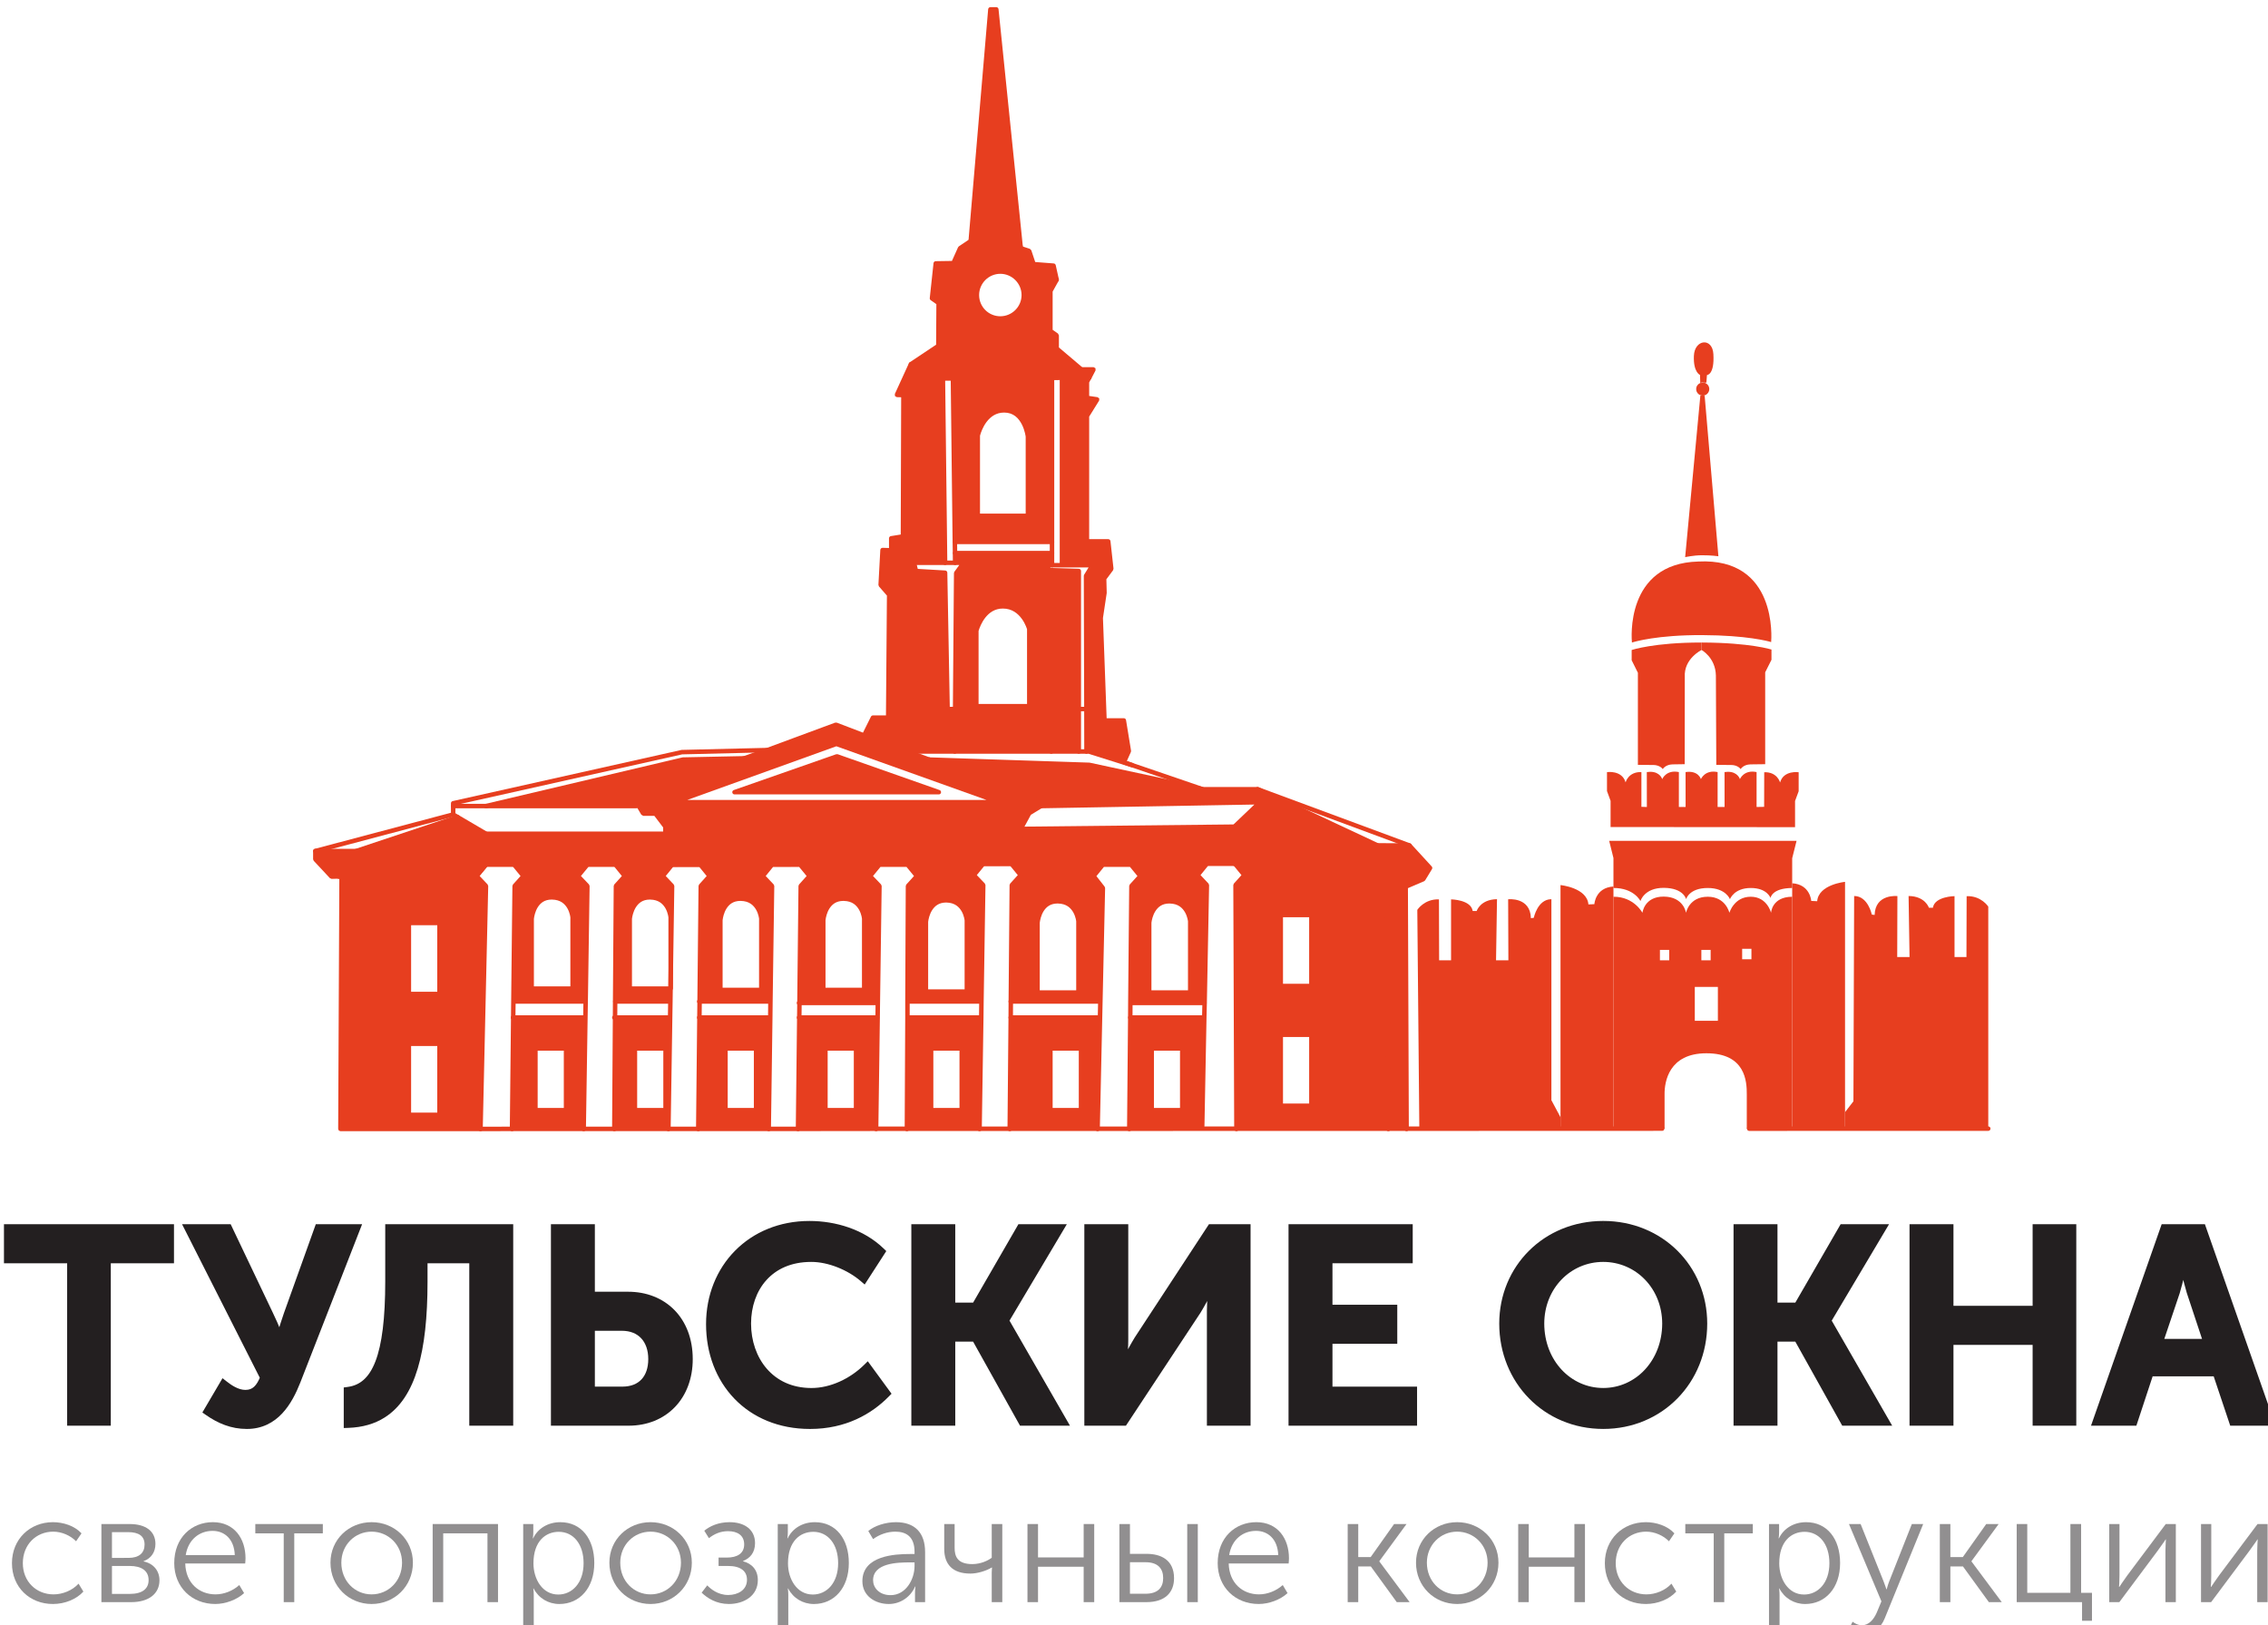 <?xml version="1.0" encoding="UTF-8" standalone="no"?>
<!-- Created with Inkscape (http://www.inkscape.org/) -->

<svg
   width="89.475mm"
   height="64.101mm"
   viewBox="0 0 89.475 64.101"
   version="1.1"
   id="svg1"
   xml:space="preserve"
   xmlns="http://www.w3.org/2000/svg"
   xmlns:svg="http://www.w3.org/2000/svg"><defs
     id="defs1" /><g
     id="g1"
     transform="matrix(0.265,0,0,0.265,-99.457,-179.019)"><g
       id="g2"><path
         id="path282"
         d="m 385.972,862.917 h -9.405 v -4.48 h 23.977 v 4.48 h -9.405 v 24.179 h -5.167 v -24.179"
         style="fill:#231f20;fill-opacity:1;fill-rule:nonzero;stroke:none;stroke-width:0.133" /><path
         id="path283"
         d="m 385.972,862.917 v -0.667 h -8.739 v -3.147 h 22.644 v 3.147 h -9.405 v 24.179 h -3.833 V 862.251 h -0.667 v 0.667 h -0.667 v 24.845 h 6.5 v -24.179 h 9.405 v -5.813 h -25.311 v 5.813 h 10.072 v -0.667 h -0.667 0.667"
         style="fill:#231f20;fill-opacity:1;fill-rule:nonzero;stroke:none;stroke-width:0.133" /><path
         id="path284"
         d="m 408.62,881.687 c 0.727,0.565 1.897,1.413 3.229,1.413 1.453,0 2.261,-0.928 2.867,-2.503 l -11.221,-22.16 h 5.731 l 6.096,12.795 c 0.928,1.897 1.615,3.795 1.615,3.795 h 0.08 c 0,0 0.525,-1.897 1.171,-3.754 l 4.601,-12.836 h 5.449 l -8.84,22.644 c -1.211,3.068 -3.188,6.498 -7.345,6.498 -2.18,0 -3.996,-0.767 -5.732,-1.977 l 2.3,-3.916"
         style="fill:#231f20;fill-opacity:1;fill-rule:nonzero;stroke:none;stroke-width:0.133" /><path
         id="path285"
         d="m 408.62,881.687 -0.409,0.527 c 0.751,0.573 2.016,1.54 3.639,1.553 0.868,0.007 1.639,-0.301 2.207,-0.839 0.571,-0.538 0.959,-1.254 1.281,-2.091 l 0.107,-0.276 -10.865,-21.456 h 4.227 l 5.916,12.419 0.001,0.003 c 0.453,0.928 0.852,1.864 1.136,2.565 0.141,0.351 0.255,0.643 0.332,0.847 0.077,0.204 0.117,0.316 0.117,0.316 l 0.16,0.44 h 0.548 0.508 l 0.135,-0.49 c 0,0 0.129,-0.465 0.339,-1.167 0.211,-0.7 0.501,-1.631 0.819,-2.545 l -0.001,0.005 4.443,-12.393 h 4.004 l -8.484,21.735 c -0.589,1.496 -1.361,3.048 -2.433,4.187 -1.08,1.137 -2.403,1.881 -4.292,1.888 -2.019,-0.003 -3.68,-0.696 -5.351,-1.857 l -0.381,0.547 0.575,0.337 2.3,-3.915 -0.575,-0.339 -0.409,0.527 0.409,-0.527 -0.575,-0.337 -2.613,4.447 0.507,0.353 c 1.8,1.26 3.772,2.101 6.113,2.097 2.268,0.008 4.012,-0.964 5.264,-2.309 1.259,-1.344 2.08,-3.041 2.701,-4.61 l 9.196,-23.556 h -6.895 l -4.761,13.281 v 0.002 c -0.655,1.884 -1.181,3.788 -1.184,3.796 l 0.643,0.178 v -0.667 h -0.08 v 0.667 l 0.627,-0.227 c -0.005,-0.012 -0.696,-1.924 -1.643,-3.86 l -0.599,0.292 0.601,-0.287 -6.276,-13.174 h -7.237 l 11.712,23.128 0.595,-0.302 -0.623,-0.24 c -0.283,0.739 -0.601,1.273 -0.948,1.594 -0.351,0.318 -0.711,0.475 -1.296,0.481 -1.041,0.014 -2.117,-0.715 -2.82,-1.272 l -0.599,-0.467 -0.385,0.655 0.575,0.337"
         style="fill:#231f20;fill-opacity:1;fill-rule:nonzero;stroke:none;stroke-width:0.133" /><path
         id="path286"
         d="m 433.328,866.268 v -7.831 h 17.72 v 28.659 h -5.208 v -24.179 h -7.548 v 3.431 c 0,13.885 -3.188,20.788 -11.14,21.07 V 882.656 c 4.237,-0.566 6.176,-5.288 6.176,-16.388"
         style="fill:#231f20;fill-opacity:1;fill-rule:nonzero;stroke:none;stroke-width:0.133" /><path
         id="path287"
         d="m 433.328,866.268 h 0.667 v -7.164 h 16.387 v 27.325 h -3.875 V 862.251 h -8.881 v 4.097 c 0.004,6.892 -0.804,12.006 -2.515,15.333 -0.855,1.665 -1.919,2.884 -3.223,3.716 -1.304,0.832 -2.865,1.287 -4.76,1.355 l 0.024,0.667 h 0.667 V 882.656 h -0.667 l 0.088,0.66 c 1.173,-0.153 2.233,-0.615 3.109,-1.401 1.317,-1.184 2.209,-3.027 2.792,-5.585 0.58,-2.563 0.852,-5.869 0.853,-10.061 h -0.667 -0.667 c 0.003,5.51 -0.491,9.408 -1.455,11.905 -0.48,1.251 -1.069,2.143 -1.747,2.748 -0.679,0.604 -1.451,0.945 -2.396,1.073 l -0.579,0.078 v 6.037 l 0.691,-0.024 c 2.08,-0.073 3.9,-0.586 5.429,-1.563 2.301,-1.468 3.892,-3.933 4.897,-7.288 1.008,-3.36 1.455,-7.64 1.456,-12.886 v -2.764 h 6.215 v 24.179 h 6.541 v -29.992 h -19.053 v 8.497 h 0.667"
         style="fill:#231f20;fill-opacity:1;fill-rule:nonzero;stroke:none;stroke-width:0.133" /><path
         id="path288"
         d="m 467.964,882.616 c 2.867,0 4.521,-1.857 4.521,-4.764 0,-2.946 -1.736,-4.884 -4.601,-4.884 h -4.683 v 9.648 z m -9.969,-24.179 h 5.207 v 10.051 h 5.611 c 5.207,0 8.961,3.633 8.961,9.364 0,5.491 -3.633,9.244 -8.881,9.244 h -10.897 v -28.659"
         style="fill:#231f20;fill-opacity:1;fill-rule:nonzero;stroke:none;stroke-width:0.133" /><path
         id="path289"
         d="m 467.964,882.616 v 0.667 c 1.573,0.004 2.912,-0.524 3.823,-1.504 0.912,-0.977 1.367,-2.351 1.365,-3.927 10e-4,-1.6 -0.476,-3.001 -1.404,-4 -0.927,-1.003 -2.284,-1.555 -3.864,-1.551 h -5.349 v 10.981 h 5.429 v -0.667 -0.667 h -4.096 v -8.315 h 4.016 c 1.285,0.004 2.228,0.421 2.887,1.124 0.656,0.707 1.047,1.748 1.048,3.093 -10e-4,1.331 -0.375,2.34 -1.007,3.017 -0.633,0.675 -1.555,1.075 -2.848,1.08 z m -9.969,-24.179 v 0.667 h 4.54 v 10.051 h 6.277 c 2.449,0.003 4.5,0.845 5.956,2.332 1.455,1.489 2.336,3.644 2.339,6.365 -0.003,2.6 -0.855,4.73 -2.287,6.219 -1.435,1.487 -3.461,2.356 -5.928,2.359 h -10.231 v -27.992 h -0.667 v 0.667 -0.667 h -0.667 v 29.325 h 11.564 c 2.783,0.003 5.195,-1.006 6.889,-2.768 1.696,-1.76 2.66,-4.252 2.659,-7.143 10e-4,-3.009 -0.993,-5.536 -2.719,-7.297 -1.721,-1.763 -4.152,-2.736 -6.909,-2.733 h -4.944 v -10.051 h -6.54 v 0.667 h 0.667"
         style="fill:#231f20;fill-opacity:1;fill-rule:nonzero;stroke:none;stroke-width:0.133" /><path
         id="path290"
         d="m 495.82,857.953 c 3.753,0 7.791,1.21 10.575,3.915 l -2.503,3.875 c -2.017,-1.734 -5.045,-3.027 -7.831,-3.027 -6.296,0 -9.607,4.561 -9.607,9.849 0,5.368 3.432,10.252 9.648,10.252 3.067,0 6.135,-1.494 8.315,-3.633 l 2.745,3.755 c -2.463,2.503 -6.136,4.641 -11.263,4.641 -9.001,0 -14.813,-6.498 -14.813,-14.935 0,-8.315 6.095,-14.692 14.733,-14.692"
         style="fill:#231f20;fill-opacity:1;fill-rule:nonzero;stroke:none;stroke-width:0.133" /><path
         id="path291"
         d="m 495.82,857.953 v 0.665 c 3.615,-0.003 7.492,1.178 10.111,3.728 l 0.464,-0.479 -0.56,-0.361 -2.503,3.875 0.56,0.361 0.435,-0.505 c -2.145,-1.836 -5.275,-3.18 -8.265,-3.188 -3.308,-0.005 -5.921,1.216 -7.66,3.162 -1.743,1.945 -2.613,4.572 -2.613,7.354 0.001,2.824 0.901,5.543 2.655,7.574 1.751,2.035 4.376,3.349 7.66,3.344 3.287,-0.006 6.489,-1.579 8.781,-3.824 l -0.467,-0.476 -0.539,0.393 2.745,3.755 0.539,-0.393 -0.476,-0.468 c -2.369,2.401 -5.852,4.439 -10.787,4.443 -4.34,-0.003 -7.851,-1.556 -10.301,-4.098 -2.449,-2.545 -3.844,-6.103 -3.845,-10.17 0.001,-3.994 1.459,-7.489 3.935,-9.996 2.477,-2.504 5.977,-4.028 10.132,-4.031 v -0.665 -0.667 c -4.484,-0.003 -8.351,1.661 -11.08,4.425 -2.732,2.761 -4.321,6.614 -4.32,10.933 -10e-4,4.371 1.509,8.28 4.217,11.094 2.705,2.815 6.603,4.512 11.263,4.508 5.319,0.004 9.183,-2.237 11.737,-4.841 l 0.397,-0.403 -3.535,-4.833 -0.549,0.539 c -2.068,2.034 -5,3.448 -7.848,3.443 -2.933,-0.006 -5.132,-1.132 -6.651,-2.883 -1.515,-1.751 -2.331,-4.16 -2.331,-6.703 0,-2.508 0.785,-4.805 2.272,-6.463 1.491,-1.656 3.68,-2.715 6.668,-2.72 2.58,-0.009 5.505,1.231 7.396,2.866 l 0.58,0.498 3.215,-4.976 -0.392,-0.381 c -2.952,-2.859 -7.148,-4.1 -11.04,-4.103 v 0.667"
         style="fill:#231f20;fill-opacity:1;fill-rule:nonzero;stroke:none;stroke-width:0.133" /><path
         id="path292"
         d="m 511.648,858.437 h 5.207 v 11.666 h 3.713 l 6.741,-11.666 h 5.651 L 524.847,872.08 v 0.081 l 8.597,14.935 h -5.892 l -6.984,-12.513 h -3.713 v 12.513 h -5.207 v -28.659"
         style="fill:#231f20;fill-opacity:1;fill-rule:nonzero;stroke:none;stroke-width:0.133" /><path
         id="path293"
         d="m 511.648,858.437 v 0.667 h 4.54 v 11.666 h 4.765 l 6.74,-11.666 h 4.095 l -7.608,12.793 v 0.264 0.178 l 8.112,14.091 h -4.349 L 520.96,873.916 h -4.772 v 12.513 h -3.873 v -27.992 h -0.667 v 0.667 -0.667 h -0.667 v 29.325 h 6.54 v -12.513 h 2.656 l 6.983,12.513 h 7.437 l -9.172,-15.935 -0.579,0.333 h 0.667 V 872.08 h -0.667 l 0.573,0.341 8.712,-14.651 h -7.208 l -6.74,11.666 h -2.663 v -11.666 h -6.54 v 0.667 h 0.667"
         style="fill:#231f20;fill-opacity:1;fill-rule:nonzero;stroke:none;stroke-width:0.133" /><path
         id="path294"
         d="m 537.404,858.437 h 5.207 v 16.549 c 0,1.695 -0.281,4.44 -0.281,4.44 h 0.08 c 0,0 1.372,-2.785 2.423,-4.48 l 10.817,-16.509 h 5.167 v 28.659 h -5.167 V 870.587 c 0,-1.695 0.283,-4.44 0.283,-4.44 h -0.081 c 0,0 -1.332,2.745 -2.381,4.44 l -10.899,16.509 h -5.167 v -28.659"
         style="fill:#231f20;fill-opacity:1;fill-rule:nonzero;stroke:none;stroke-width:0.133" /><path
         id="path295"
         d="m 537.404,858.437 v 0.667 h 4.54 v 15.883 c 10e-4,0.812 -0.068,1.915 -0.139,2.804 -0.069,0.889 -0.14,1.567 -0.14,1.568 l -0.076,0.735 h 0.82 0.415 l 0.184,-0.372 c 0,-10e-4 0.339,-0.689 0.809,-1.591 0.471,-0.9 1.072,-2.013 1.581,-2.833 l -0.567,-0.351 0.557,0.365 10.62,-16.208 h 4.14 v 27.325 h -3.833 V 870.587 c 0,-0.812 0.069,-1.915 0.139,-2.804 0.071,-0.889 0.14,-1.567 0.14,-1.568 l 0.076,-0.735 h -0.82 -0.417 l -0.183,0.376 c 0,0.002 -0.329,0.679 -0.789,1.569 -0.46,0.89 -1.051,1.991 -1.559,2.811 l 0.567,0.351 -0.556,-0.367 -10.701,16.209 h -4.141 v -27.992 h -0.667 v 0.667 -0.667 h -0.667 v 29.325 h 6.192 l 11.1,-16.813 0.007,-0.012 c 1.08,-1.746 2.409,-4.489 2.415,-4.5 l -0.6,-0.291 v 0.667 h 0.081 v -0.667 l -0.664,-0.068 c 0,0.011 -0.284,2.751 -0.285,4.508 v 17.176 h 6.5 v -29.992 h -6.193 l -11.019,16.816 -0.007,0.008 c -1.079,1.745 -2.447,4.528 -2.452,4.538 l 0.597,0.295 v -0.667 h -0.08 v 0.667 l 0.663,0.068 c 0,-0.012 0.285,-2.751 0.285,-4.508 v -17.216 h -6.54 v 0.667 h 0.667"
         style="fill:#231f20;fill-opacity:1;fill-rule:nonzero;stroke:none;stroke-width:0.133" /><path
         id="path296"
         d="m 567.803,858.437 h 17.155 v 4.48 h -11.948 v 7.508 h 9.648 v 4.48 h -9.648 v 7.711 h 12.595 v 4.48 h -17.801 v -28.659"
         style="fill:#231f20;fill-opacity:1;fill-rule:nonzero;stroke:none;stroke-width:0.133" /><path
         id="path297"
         d="m 567.803,858.437 v 0.667 h 16.488 v 3.147 h -11.948 v 8.841 h 9.648 v 3.147 h -9.648 v 9.044 h 12.595 v 3.147 h -16.468 v -27.992 h -0.667 v 0.667 -0.667 h -0.667 v 29.325 h 19.135 v -5.813 h -12.595 v -6.377 h 9.648 v -5.813 h -9.648 v -6.175 h 11.948 v -5.813 h -18.488 v 0.667 h 0.667"
         style="fill:#231f20;fill-opacity:1;fill-rule:nonzero;stroke:none;stroke-width:0.133" /><path
         id="path298"
         d="m 613.985,882.817 c 5.247,0 9.445,-4.44 9.445,-10.252 0,-5.571 -4.199,-9.849 -9.445,-9.849 -5.248,0 -9.445,4.279 -9.445,9.849 0,5.812 4.197,10.252 9.445,10.252 z m 0,-24.864 c 8.436,0 14.813,6.417 14.813,14.612 0,8.436 -6.377,15.015 -14.813,15.015 -8.436,0 -14.815,-6.579 -14.815,-15.015 0,-8.195 6.379,-14.612 14.815,-14.612"
         style="fill:#231f20;fill-opacity:1;fill-rule:nonzero;stroke:none;stroke-width:0.133" /><path
         id="path299"
         d="m 613.985,882.817 v 0.667 c 2.813,10e-4 5.357,-1.196 7.179,-3.16 1.823,-1.963 2.933,-4.692 2.933,-7.758 0,-2.955 -1.116,-5.588 -2.943,-7.478 -1.824,-1.891 -4.363,-3.04 -7.169,-3.039 -2.807,-0.001 -5.347,1.148 -7.171,3.039 -1.825,1.889 -2.943,4.523 -2.941,7.478 -0.001,3.067 1.109,5.796 2.933,7.758 1.82,1.964 4.364,3.161 7.179,3.16 v -0.667 -0.667 c -4.851,-10e-4 -8.768,-4.095 -8.779,-9.585 0.009,-5.231 3.908,-9.179 8.779,-9.183 4.869,0.004 8.769,3.952 8.779,9.183 -0.012,5.491 -3.929,9.584 -8.779,9.585 z m 0,-24.864 v 0.665 c 8.087,0.012 14.136,6.109 14.147,13.947 -0.013,8.092 -6.073,14.337 -14.147,14.348 -8.075,-0.01 -14.135,-6.256 -14.148,-14.348 0.012,-7.838 6.061,-13.935 14.148,-13.947 v -0.665 -0.667 c -4.388,-0.002 -8.268,1.673 -11.04,4.427 -2.775,2.751 -4.441,6.58 -4.441,10.852 0,4.386 1.663,8.313 4.435,11.137 2.771,2.825 6.653,4.546 11.047,4.544 4.392,0.002 8.276,-1.719 11.045,-4.544 2.773,-2.824 4.436,-6.751 4.435,-11.137 10e-4,-4.272 -1.667,-8.102 -4.44,-10.852 -2.772,-2.753 -6.652,-4.428 -11.04,-4.427 v 0.667"
         style="fill:#231f20;fill-opacity:1;fill-rule:nonzero;stroke:none;stroke-width:0.133" /><path
         id="path300"
         d="m 634.052,858.437 h 5.207 v 11.666 h 3.713 l 6.741,-11.666 h 5.651 L 647.251,872.08 v 0.081 l 8.597,14.935 h -5.893 l -6.983,-12.513 h -3.713 v 12.513 h -5.207 v -28.659"
         style="fill:#231f20;fill-opacity:1;fill-rule:nonzero;stroke:none;stroke-width:0.133" /><path
         id="path301"
         d="m 634.052,858.437 v 0.667 h 4.54 v 11.666 h 4.765 l 6.74,-11.666 h 4.095 l -7.608,12.793 v 0.264 0.178 l 8.111,14.091 h -4.348 L 643.364,873.916 h -4.772 v 12.513 h -3.873 v -27.992 h -0.667 v 0.667 -0.667 h -0.667 v 29.325 h 6.54 v -12.513 h 2.655 l 6.984,12.513 h 7.437 l -9.173,-15.935 -0.577,0.333 h 0.667 V 872.08 h -0.667 l 0.573,0.341 8.712,-14.651 h -7.208 l -6.741,11.666 h -2.661 v -11.666 h -6.54 v 0.667 h 0.667"
         style="fill:#231f20;fill-opacity:1;fill-rule:nonzero;stroke:none;stroke-width:0.133" /><path
         id="path302"
         d="m 660.252,858.437 h 5.207 v 12.149 h 13.119 v -12.149 h 5.167 v 28.659 h -5.167 V 875.066 h -13.119 v 12.03 h -5.207 v -28.659"
         style="fill:#231f20;fill-opacity:1;fill-rule:nonzero;stroke:none;stroke-width:0.133" /><path
         id="path303"
         d="m 660.252,858.437 v 0.667 h 4.54 v 12.149 h 14.452 V 859.104 h 3.833 v 27.325 h -3.833 v -12.03 h -14.452 v 12.03 h -3.873 v -27.992 h -0.667 v 0.667 -0.667 h -0.667 v 29.325 h 6.54 v -12.03 h 11.785 v 12.03 h 6.5 v -29.992 h -6.5 v 12.149 h -11.785 v -12.149 h -6.54 v 0.667 h 0.667"
         style="fill:#231f20;fill-opacity:1;fill-rule:nonzero;stroke:none;stroke-width:0.133" /><path
         id="path304"
         d="m 704.053,875.511 -2.544,-7.668 c -0.484,-1.615 -1.129,-4.441 -1.129,-4.441 h -0.081 c 0,0 -0.645,2.827 -1.131,4.441 l -2.583,7.668 z m -6.459,-17.073 h 5.489 l 10.051,28.659 h -5.328 l -2.463,-7.347 h -10.051 l -2.421,7.347 h -5.328 l 10.051,-28.659"
         style="fill:#231f20;fill-opacity:1;fill-rule:nonzero;stroke:none;stroke-width:0.133" /><path
         id="path305"
         d="m 704.053,875.511 0.632,-0.209 -2.543,-7.669 -0.633,0.21 0.639,-0.192 c -0.235,-0.784 -0.517,-1.891 -0.737,-2.792 -0.221,-0.904 -0.381,-1.604 -0.381,-1.605 l -0.119,-0.519 h -0.612 -0.532 l -0.117,0.519 c -10e-4,10e-4 -0.161,0.701 -0.381,1.605 -0.221,0.902 -0.503,2.007 -0.737,2.792 l 0.637,0.192 -0.631,-0.213 -2.88,8.548 h 9.319 l -0.291,-0.876 -0.632,0.209 V 874.844 h -6.54 l 2.291,-6.799 0.003,-0.012 c 0.496,-1.655 1.14,-4.475 1.143,-4.482 l -0.651,-0.149 v 0.667 h 0.081 v -0.667 l -0.651,0.149 c 0.003,0.007 0.645,2.828 1.141,4.482 l 0.003,0.008 2.547,7.68 0.633,-0.211 V 874.844 Z m -6.459,-17.073 v 0.667 h 5.016 l 9.584,27.325 h -3.908 l -2.463,-7.347 h -11.013 l -2.421,7.347 h -3.905 l 9.74,-27.772 -0.629,-0.22 v 0.667 -0.667 l -0.629,-0.221 -10.363,29.547 h 6.751 l 2.423,-7.347 h 9.088 l 2.463,7.347 h 6.748 l -10.519,-29.992 h -6.435 l -0.156,0.445 0.629,0.221"
         style="fill:#231f20;fill-opacity:1;fill-rule:nonzero;stroke:none;stroke-width:0.133" /><path
         id="path306"
         d="m 383.191,902.124 c 1.527,0 3.212,0.532 4.253,1.664 l -0.809,1.179 c -0.808,-0.832 -2.103,-1.432 -3.397,-1.432 -2.543,0 -4.529,1.919 -4.529,4.692 0,2.727 1.987,4.645 4.575,4.645 1.341,0 2.797,-0.579 3.721,-1.595 l 0.717,1.177 c -1.017,1.133 -2.751,1.849 -4.531,1.849 -3.444,0 -6.101,-2.472 -6.101,-6.077 0,-3.583 2.681,-6.103 6.101,-6.103"
         style="fill:#918f90;fill-opacity:1;fill-rule:nonzero;stroke:none;stroke-width:0.133" /><path
         id="path307"
         d="m 394.636,912.801 c 1.919,0 2.797,-0.808 2.797,-2.056 0,-1.364 -1.017,-2.104 -2.821,-2.104 h -2.633 v 4.16 z m -0.185,-5.361 c 1.572,0 2.381,-0.74 2.381,-1.986 0,-1.249 -0.832,-1.849 -2.473,-1.849 h -2.38 v 3.836 z m -4.044,-5.039 h 4.205 c 2.359,0 3.837,1.04 3.837,2.959 0,1.203 -0.624,2.149 -1.756,2.565 v 0.047 c 1.501,0.3 2.357,1.432 2.357,2.796 0,2.01 -1.596,3.259 -4.207,3.259 h -4.437 v -11.626"
         style="fill:#918f90;fill-opacity:1;fill-rule:nonzero;stroke:none;stroke-width:0.133" /><path
         id="path308"
         d="m 410.264,907.024 c -0.093,-2.427 -1.572,-3.606 -3.307,-3.606 -1.94,0 -3.627,1.271 -3.997,3.606 z m -3.26,-4.9 c 3.213,0 4.855,2.473 4.855,5.362 0,0.253 -0.024,0.531 -0.047,0.785 h -8.923 c 0.071,2.958 2.105,4.6 4.508,4.6 1.271,0 2.589,-0.532 3.537,-1.388 l 0.716,1.203 c -1.087,0.993 -2.773,1.617 -4.3,1.617 -3.465,0 -6.101,-2.496 -6.101,-6.077 0,-3.815 2.612,-6.103 5.755,-6.103"
         style="fill:#918f90;fill-opacity:1;fill-rule:nonzero;stroke:none;stroke-width:0.133" /><path
         id="path309"
         d="m 417.549,903.788 h -4.231 v -1.387 h 10.053 v 1.387 h -4.253 v 10.239 h -1.569 v -10.239"
         style="fill:#918f90;fill-opacity:1;fill-rule:nonzero;stroke:none;stroke-width:0.133" /><path
         id="path310"
         d="m 430.632,912.872 c 2.496,0 4.531,-1.988 4.531,-4.716 0,-2.635 -2.035,-4.621 -4.531,-4.621 -2.496,0 -4.507,1.987 -4.507,4.621 0,2.728 2.011,4.716 4.507,4.716 z m 0,-10.748 c 3.397,0 6.148,2.589 6.148,6.032 0,3.514 -2.751,6.148 -6.148,6.148 -3.397,0 -6.125,-2.634 -6.125,-6.148 0,-3.443 2.728,-6.032 6.125,-6.032"
         style="fill:#918f90;fill-opacity:1;fill-rule:nonzero;stroke:none;stroke-width:0.133" /><path
         id="path311"
         d="m 439.721,902.401 h 9.728 v 11.626 h -1.569 v -10.239 h -6.588 v 10.239 h -1.571 v -11.626"
         style="fill:#918f90;fill-opacity:1;fill-rule:nonzero;stroke:none;stroke-width:0.133" /><path
         id="path312"
         d="m 458.423,912.895 c 2.057,0 3.767,-1.71 3.767,-4.668 0,-2.844 -1.524,-4.669 -3.697,-4.669 -1.94,0 -3.768,1.386 -3.768,4.692 0,2.333 1.319,4.645 3.699,4.645 z m -5.223,-10.493 h 1.503 v 1.226 c 0,0.508 -0.071,0.901 -0.071,0.901 h 0.047 c 0.716,-1.503 2.243,-2.404 4.044,-2.404 3.144,0 5.061,2.497 5.061,6.078 0,3.697 -2.172,6.102 -5.199,6.102 -1.641,0 -3.075,-0.855 -3.837,-2.31 h -0.045 c 0,0 0.069,0.416 0.069,1.017 v 5.639 h -1.572 v -16.248"
         style="fill:#918f90;fill-opacity:1;fill-rule:nonzero;stroke:none;stroke-width:0.133" /><path
         id="path313"
         d="m 472.156,912.872 c 2.496,0 4.529,-1.988 4.529,-4.716 0,-2.635 -2.033,-4.621 -4.529,-4.621 -2.496,0 -4.507,1.987 -4.507,4.621 0,2.728 2.011,4.716 4.507,4.716 z m 0,-10.748 c 3.397,0 6.148,2.589 6.148,6.032 0,3.514 -2.751,6.148 -6.148,6.148 -3.397,0 -6.125,-2.634 -6.125,-6.148 0,-3.443 2.728,-6.032 6.125,-6.032"
         style="fill:#918f90;fill-opacity:1;fill-rule:nonzero;stroke:none;stroke-width:0.133" /><path
         id="path314"
         d="m 480.599,911.531 c 0.46,0.485 1.548,1.433 3.12,1.433 1.408,0 2.796,-0.717 2.796,-2.265 0,-1.317 -0.971,-2.057 -2.82,-2.057 h -1.411 v -1.247 h 1.225 c 1.572,0 2.589,-0.625 2.589,-1.965 0,-1.318 -0.972,-1.966 -2.404,-1.966 -1.133,0 -2.057,0.418 -2.843,1.042 l -0.693,-1.109 c 0.809,-0.671 2.08,-1.272 3.768,-1.272 2.148,0 3.789,1.04 3.789,3.12 0,1.456 -0.785,2.265 -1.779,2.657 v 0.048 c 1.271,0.323 2.195,1.247 2.195,2.796 0,2.357 -2.08,3.558 -4.321,3.558 -1.827,0 -3.191,-0.855 -4.045,-1.686 l 0.833,-1.087"
         style="fill:#918f90;fill-opacity:1;fill-rule:nonzero;stroke:none;stroke-width:0.133" /><path
         id="path315"
         d="m 496.317,912.895 c 2.057,0 3.768,-1.71 3.768,-4.668 0,-2.844 -1.527,-4.669 -3.697,-4.669 -1.944,0 -3.769,1.386 -3.769,4.692 0,2.333 1.319,4.645 3.699,4.645 z m -5.223,-10.493 h 1.501 v 1.226 c 0,0.508 -0.069,0.901 -0.069,0.901 h 0.047 c 0.716,-1.503 2.241,-2.404 4.044,-2.404 3.144,0 5.061,2.497 5.061,6.078 0,3.697 -2.172,6.102 -5.2,6.102 -1.641,0 -3.073,-0.855 -3.836,-2.31 h -0.047 c 0,0 0.071,0.416 0.071,1.017 v 5.639 h -1.572 v -16.248"
         style="fill:#918f90;fill-opacity:1;fill-rule:nonzero;stroke:none;stroke-width:0.133" /><path
         id="path316"
         d="m 507.9,912.987 c 2.243,0 3.56,-2.311 3.56,-4.345 v -0.531 h -0.671 c -1.803,0 -5.501,0.068 -5.501,2.657 0,1.086 0.879,2.219 2.612,2.219 z m 2.867,-6.124 h 0.693 v -0.324 c 0,-2.243 -1.225,-3.004 -2.865,-3.004 -1.179,0 -2.359,0.416 -3.307,1.109 l -0.716,-1.203 c 0.925,-0.785 2.565,-1.317 4.115,-1.317 2.797,0 4.345,1.549 4.345,4.461 v 7.442 h -1.503 v -1.363 c 0,-0.579 0.069,-0.972 0.069,-0.972 h -0.045 c -0.603,1.411 -2.057,2.612 -3.931,2.612 -1.964,0 -3.928,-1.155 -3.928,-3.397 0,-3.813 4.853,-4.044 7.072,-4.044"
         style="fill:#918f90;fill-opacity:1;fill-rule:nonzero;stroke:none;stroke-width:0.133" /><path
         id="path317"
         d="m 515.879,906.1 v -3.698 h 1.548 v 3.536 c 0,1.226 0.369,2.427 2.635,2.427 1.295,0 2.381,-0.555 2.889,-0.946 v -5.016 h 1.572 v 11.626 h -1.572 v -4.414 c 0,-0.348 0.047,-0.74 0.047,-0.74 h -0.047 c -0.785,0.485 -2.125,0.902 -3.167,0.902 -2.704,0 -3.905,-1.411 -3.905,-3.675"
         style="fill:#918f90;fill-opacity:1;fill-rule:nonzero;stroke:none;stroke-width:0.133" /><path
         id="path318"
         d="m 528.271,902.401 h 1.571 v 4.969 h 6.795 v -4.969 h 1.572 v 11.626 h -1.572 v -5.27 h -6.795 v 5.27 h -1.571 v -11.626"
         style="fill:#918f90;fill-opacity:1;fill-rule:nonzero;stroke:none;stroke-width:0.133" /><path
         id="path319"
         d="m 552.056,902.401 h 1.571 v 11.626 h -1.571 z m -6.217,10.377 c 1.872,0 2.635,-0.946 2.635,-2.333 0,-1.41 -0.785,-2.358 -2.612,-2.358 h -2.333 v 4.692 z m -3.883,-10.377 h 1.572 v 4.439 h 2.496 c 2.08,0 4.068,0.878 4.068,3.628 0,2.103 -1.317,3.559 -4.115,3.559 h -4.021 v -11.626"
         style="fill:#918f90;fill-opacity:1;fill-rule:nonzero;stroke:none;stroke-width:0.133" /><path
         id="path320"
         d="m 565.605,907.024 c -0.093,-2.427 -1.572,-3.606 -3.307,-3.606 -1.94,0 -3.628,1.271 -3.997,3.606 z m -3.26,-4.9 c 3.212,0 4.855,2.473 4.855,5.362 0,0.253 -0.024,0.531 -0.047,0.785 h -8.923 c 0.071,2.958 2.104,4.6 4.508,4.6 1.271,0 2.589,-0.532 3.537,-1.388 l 0.716,1.203 c -1.087,0.993 -2.773,1.617 -4.3,1.617 -3.467,0 -6.101,-2.496 -6.101,-6.077 0,-3.815 2.612,-6.103 5.755,-6.103"
         style="fill:#918f90;fill-opacity:1;fill-rule:nonzero;stroke:none;stroke-width:0.133" /><path
         id="path321"
         d="m 575.943,902.401 h 1.571 v 4.922 h 1.849 l 3.489,-4.922 h 1.849 l -4.044,5.524 v 0.047 l 4.507,6.055 h -1.919 l -3.86,-5.316 h -1.872 v 5.316 h -1.571 v -11.626"
         style="fill:#918f90;fill-opacity:1;fill-rule:nonzero;stroke:none;stroke-width:0.133" /><path
         id="path322"
         d="m 592.239,912.872 c 2.496,0 4.531,-1.988 4.531,-4.716 0,-2.635 -2.035,-4.621 -4.531,-4.621 -2.496,0 -4.507,1.987 -4.507,4.621 0,2.728 2.011,4.716 4.507,4.716 z m 0,-10.748 c 3.397,0 6.149,2.589 6.149,6.032 0,3.514 -2.752,6.148 -6.149,6.148 -3.397,0 -6.125,-2.634 -6.125,-6.148 0,-3.443 2.728,-6.032 6.125,-6.032"
         style="fill:#918f90;fill-opacity:1;fill-rule:nonzero;stroke:none;stroke-width:0.133" /><path
         id="path323"
         d="m 601.328,902.401 h 1.571 v 4.969 h 6.795 v -4.969 h 1.572 v 11.626 h -1.572 v -5.27 h -6.795 v 5.27 h -1.571 v -11.626"
         style="fill:#918f90;fill-opacity:1;fill-rule:nonzero;stroke:none;stroke-width:0.133" /><path
         id="path324"
         d="m 620.329,902.124 c 1.525,0 3.212,0.532 4.252,1.664 l -0.808,1.179 c -0.809,-0.832 -2.104,-1.432 -3.397,-1.432 -2.543,0 -4.531,1.919 -4.531,4.692 0,2.727 1.988,4.645 4.576,4.645 1.341,0 2.797,-0.579 3.721,-1.595 l 0.716,1.177 c -1.017,1.133 -2.749,1.849 -4.529,1.849 -3.444,0 -6.103,-2.472 -6.103,-6.077 0,-3.583 2.681,-6.103 6.103,-6.103"
         style="fill:#918f90;fill-opacity:1;fill-rule:nonzero;stroke:none;stroke-width:0.133" /><path
         id="path325"
         d="m 630.435,903.788 h -4.231 v -1.387 h 10.053 v 1.387 h -4.253 v 10.239 h -1.569 v -10.239"
         style="fill:#918f90;fill-opacity:1;fill-rule:nonzero;stroke:none;stroke-width:0.133" /><path
         id="path326"
         d="m 643.888,912.895 c 2.056,0 3.768,-1.71 3.768,-4.668 0,-2.844 -1.527,-4.669 -3.699,-4.669 -1.943,0 -3.768,1.386 -3.768,4.692 0,2.333 1.317,4.645 3.699,4.645 z m -5.223,-10.493 h 1.501 v 1.226 c 0,0.508 -0.069,0.901 -0.069,0.901 h 0.047 c 0.716,-1.503 2.241,-2.404 4.044,-2.404 3.144,0 5.061,2.497 5.061,6.078 0,3.697 -2.172,6.102 -5.2,6.102 -1.641,0 -3.073,-0.855 -3.836,-2.31 h -0.047 c 0,0 0.069,0.416 0.069,1.017 v 5.639 h -1.571 v -16.248"
         style="fill:#918f90;fill-opacity:1;fill-rule:nonzero;stroke:none;stroke-width:0.133" /><path
         id="path327"
         d="m 652.489,917.471 c 1.016,0 1.756,-0.832 2.219,-1.896 l 0.692,-1.664 -4.831,-11.509 h 1.735 l 3.397,8.483 c 0.231,0.577 0.439,1.225 0.439,1.225 h 0.047 c 0,0 0.161,-0.648 0.393,-1.225 l 3.351,-8.483 h 1.687 l -5.731,14.053 c -0.601,1.479 -1.78,2.426 -3.329,2.426 -1.201,0 -2.057,-0.693 -2.057,-0.693 l 0.603,-1.248 c 0,0 0.647,0.532 1.387,0.532"
         style="fill:#918f90;fill-opacity:1;fill-rule:nonzero;stroke:none;stroke-width:0.133" /><path
         id="path328"
         d="m 664.095,902.401 h 1.572 v 4.922 h 1.848 l 3.489,-4.922 h 1.849 l -4.044,5.524 v 0.047 l 4.507,6.055 h -1.919 l -3.859,-5.316 h -1.872 v 5.316 h -1.572 v -11.626"
         style="fill:#918f90;fill-opacity:1;fill-rule:nonzero;stroke:none;stroke-width:0.133" /><path
         id="path329"
         d="m 675.539,902.401 h 1.572 v 10.239 h 6.424 v -10.239 h 1.595 v 10.239 h 1.617 v 4.16 h -1.479 v -2.773 h -9.729 v -11.626"
         style="fill:#918f90;fill-opacity:1;fill-rule:nonzero;stroke:none;stroke-width:0.133" /><path
         id="path330"
         d="m 689.317,902.401 h 1.524 v 7.627 c 0,0.718 -0.045,1.688 -0.068,1.733 h 0.047 c 0.045,-0.092 0.739,-1.085 1.2,-1.733 l 5.709,-7.627 h 1.501 v 11.626 h -1.548 v -7.649 c 0,-0.671 0.069,-1.595 0.069,-1.688 h -0.045 c -0.024,0.116 -0.74,1.041 -1.179,1.688 l -5.708,7.649 h -1.503 v -11.626"
         style="fill:#918f90;fill-opacity:1;fill-rule:nonzero;stroke:none;stroke-width:0.133" /><path
         id="path331"
         d="m 702.981,902.401 h 1.524 v 7.627 c 0,0.718 -0.045,1.688 -0.068,1.733 h 0.047 c 0.045,-0.092 0.739,-1.085 1.2,-1.733 l 5.709,-7.627 h 1.501 v 11.626 h -1.548 v -7.649 c 0,-0.671 0.069,-1.595 0.069,-1.688 h -0.045 c -0.024,0.116 -0.74,1.041 -1.179,1.688 l -5.708,7.649 h -1.503 v -11.626"
         style="fill:#918f90;fill-opacity:1;fill-rule:nonzero;stroke:none;stroke-width:0.133" /><path
         id="path332"
         d="M 671.307,810.496 V 843.544 h -21.323 v -2.454 l 1.248,-1.613 0.108,-30.56 c 2.067,0 2.629,2.765 2.629,2.765 l 0.42,0.055 c 0.089,-3.192 3.389,-2.807 3.389,-2.807 l -0.027,9.076 h 1.836 l -0.143,-9.089 c 2.495,0.026 3.024,1.749 3.024,1.749 h 0.596 c 0.251,-1.694 3.219,-1.729 3.219,-1.729 v 9.069 h 1.776 l 0.027,-9.063 c 2.176,-0.088 3.22,1.552 3.22,1.552"
         style="fill:#e73e1f;fill-opacity:1;fill-rule:nonzero;stroke:none;stroke-width:0.133" /><path
         id="path333"
         d="m 649.984,841.09 v 2.454 h -7.875 l 0.007,-34.519 v -1.301 -0.704 c 2.704,0.176 2.833,2.629 2.833,2.629 l 0.888,0.042 c 0.209,-2.502 4.147,-2.882 4.147,-2.882 v 34.281"
         style="fill:#e73e1f;fill-opacity:1;fill-rule:nonzero;stroke:none;stroke-width:0.133" /><path
         id="path334"
         d="m 643.079,790.496 v 2.827 l -0.536,1.451 v 3.896 l -27.463,-0.02 v -3.897 l -0.535,-1.457 v -2.819 c 0,0 2.229,-0.339 2.772,1.525 0,0 0.393,-1.6 2.352,-1.532 v 5.17 l 0.813,0.028 -0.008,-5.198 c 0.184,-0.028 0.353,-0.042 0.509,-0.042 1.484,0 1.783,1.092 1.783,1.092 0,0 0.589,-1.444 2.48,-1.051 v 5.198 h 1.003 l -0.007,-5.198 c 1.919,-0.279 2.284,1.051 2.284,1.051 0,0 0.597,-1.444 2.488,-1.051 v 5.198 h 1.036 l -0.007,-5.198 c 0.184,-0.028 0.353,-0.042 0.503,-0.042 1.484,0 1.788,1.092 1.788,1.092 0,0 0.591,-1.444 2.481,-1.051 v 5.198 l 1.125,-0.021 0.013,-5.151 c 1.959,-0.068 2.359,1.525 2.359,1.525 0.535,-1.864 2.765,-1.525 2.765,-1.525"
         style="fill:#e73e1f;fill-opacity:1;fill-rule:nonzero;stroke:none;stroke-width:0.133" /><path
         id="path335"
         d="m 642.116,807.02 v 0.704 h -0.007 c -3.044,0.021 -3.22,1.485 -3.22,1.485 0,0 -0.488,-1.485 -2.941,-1.485 -2.5,0 -3.097,1.668 -3.097,1.668 0,0 -0.609,-1.668 -3.3,-1.668 -2.8,0 -3.227,1.668 -3.227,1.668 0,0 -0.352,-1.668 -3.321,-1.688 -2.92,-0.013 -3.476,1.966 -3.476,1.966 0,0 -0.949,-1.966 -4.019,-1.945 v -0.223 -4.236 l -0.637,-2.563 h 27.896 l -0.651,2.59 v 3.728"
         style="fill:#e73e1f;fill-opacity:1;fill-rule:nonzero;stroke:none;stroke-width:0.133" /><path
         id="path336"
         d="m 623.809,818.487 v -1.552 h -1.383 v 1.552 z m 6.168,0 v -1.552 h -1.383 v 1.552 z m 1.077,9.008 v -5.043 h -3.436 v 5.043 z m 4.995,-9.162 V 816.78 h -1.381 v 1.552 z m 6.067,-9.307 -0.007,34.519 h -6.751 v -1.22 c 0,0 -0.007,-2.827 0,-3.842 0.013,-1.919 -0.156,-6.161 -6.019,-6.155 -5.605,0 -6.241,4.277 -6.221,6.1 0.013,0.969 0,3.897 0,3.897 v 1.22 h -7.611 v -0.929 -33.59 c 3.069,-0.02 4.316,2.393 4.316,2.393 0,0 0.259,-2.433 3.179,-2.413 2.969,0.02 3.308,2.413 3.308,2.413 0,0 0.44,-2.393 3.24,-2.393 2.691,0 3.219,2.393 3.219,2.393 0,0 0.679,-2.393 3.179,-2.393 2.453,0 3.023,2.393 3.023,2.393 0,0 0.095,-2.372 3.139,-2.393 h 0.007"
         style="fill:#e73e1f;fill-opacity:1;fill-rule:nonzero;stroke:none;stroke-width:0.133" /><path
         id="path337"
         d="m 639.032,772.319 v 1.437 l -0.935,1.864 v 13.676 l -2.189,0.028 c -1.085,0.027 -1.464,0.704 -1.464,0.704 0,0 -0.393,-0.616 -1.451,-0.616 h -0.44 l -1.736,-0.013 v -0.103 l -0.06,-13.195 c -0.055,-2.684 -2.136,-3.803 -2.136,-3.803 v -1.112 h 0.103 c 7.143,0.028 10.308,1.044 10.308,1.044 v 0.088"
         style="fill:#e73e1f;fill-opacity:1;fill-rule:nonzero;stroke:none;stroke-width:0.133" /><path
         id="path338"
         d="m 628.133,759.129 c 11.82,-0.609 10.892,11.516 10.851,11.989 -0.42,-0.128 -3.619,-1.009 -10.26,-1.036 -6.704,-0.028 -10.079,0.983 -10.465,1.104 -0.047,-0.467 -1.036,-11.772 9.875,-12.057"
         style="fill:#e73e1f;fill-opacity:1;fill-rule:nonzero;stroke:none;stroke-width:0.133" /><path
         id="path339"
         d="m 629.083,734.433 2.047,23.911 c 0,0 -1.023,-0.156 -2.473,-0.149 -1.255,0.007 -2.475,0.284 -2.475,0.284 l 2.264,-24.053 h 0.305 l 0.075,0.008 h 0.257"
         style="fill:#e73e1f;fill-opacity:1;fill-rule:nonzero;stroke:none;stroke-width:0.133" /><path
         id="path340"
         d="m 630.384,728.252 c 0.183,3.117 -0.956,3.117 -0.956,3.117 l -0.088,1.125 -0.305,0.02 -0.223,-0.033 c -0.136,0 -0.257,0.027 -0.38,0.075 l -0.04,-1.2 c 0,0 -1.017,-0.4 -0.909,-2.853 0.103,-2.46 2.759,-2.765 2.901,-0.251"
         style="fill:#e73e1f;fill-opacity:1;fill-rule:nonzero;stroke:none;stroke-width:0.133" /><path
         id="path341"
         d="m 629.035,732.515 c 0.435,0.108 0.747,0.495 0.74,0.956 -0.015,0.528 -0.435,0.948 -0.949,0.963 l -0.075,-0.008 c -0.529,-0.02 -0.936,-0.46 -0.928,-0.983 0.007,-0.407 0.257,-0.745 0.609,-0.887 l 0.603,-0.041"
         style="fill:#e73e1f;fill-opacity:1;fill-rule:nonzero;stroke:none;stroke-width:0.133" /><path
         id="path342"
         d="m 628.621,771.187 v 1.112 c 0,0 -2.663,1.288 -2.493,4.025 l -0.013,12.972 -1.803,0.028 c -1.079,0.027 -1.464,0.704 -1.464,0.704 0,0 -0.387,-0.616 -1.451,-0.616 h -0.407 l -1.844,-0.013 V 775.688 l -0.928,-1.864 v -1.525 c 0,0 3.328,-1.125 10.403,-1.112"
         style="fill:#e73e1f;fill-opacity:1;fill-rule:nonzero;stroke:none;stroke-width:0.133" /><path
         id="path343"
         d="m 615.508,842.615 v 0.929 h -7.883 v -36.253 c 0,0 3.944,0.38 4.155,2.88 l 0.888,-0.04 c 0,0 0.128,-2.46 2.84,-2.629 v 0.223 1.301 33.59"
         style="fill:#e73e1f;fill-opacity:1;fill-rule:nonzero;stroke:none;stroke-width:0.133" /><path
         id="path344"
         d="m 607.625,841.849 v 1.695 h -21.017 l -0.299,-32.356 v -0.211 c 0,0 1.044,-1.64 3.22,-1.559 l 0.027,9.068 h 1.776 v -9.068 c 0,0 2.968,0.035 3.219,1.728 h 0.597 c 0,0 0.528,-1.721 3.023,-1.755 l -0.143,9.095 h 1.837 l -0.035,-9.081 c 0,0 3.308,-0.38 3.389,2.813 l 0.427,-0.055 c 0,0 0.563,-2.772 2.623,-2.772 v 29.923 l 1.356,2.534"
         style="fill:#e73e1f;fill-opacity:1;fill-rule:nonzero;stroke:none;stroke-width:0.133" /><path
         id="path345"
         d="m 635.715,843.884 35.592,-0.007 c 0.184,0 0.333,-0.149 0.333,-0.333 0,-0.184 -0.149,-0.333 -0.333,-0.333 l -35.592,0.008 c -0.184,0 -0.333,0.148 -0.333,0.333 0,0.184 0.149,0.333 0.333,0.332"
         style="fill:#e73e1f;fill-opacity:1;fill-rule:nonzero;stroke:none;stroke-width:0.133" /><path
         id="path346"
         d="m 585.139,801.395 3.067,3.347 -1.013,1.667 -2.613,1.12 0.133,36.027 h -2.72 l -0.2,-35.84 2.227,-3.6 h -24.853 -0.08 v -2.76 l 21.24,0.027 4.813,0.013"
         style="fill:#e73e1f;fill-opacity:1;fill-rule:nonzero;stroke:none;stroke-width:0.133" /><path
         id="path347"
         d="m 570.539,822.315 v -10.573 h -4.56 v 10.573 z m 0,17.827 V 829.568 h -4.56 v 10.573 z m 13.48,-36.027 -2.227,3.6 0.2,35.84 h -22.613 l -0.133,-36.267 1.32,-1.467 -1.4,-1.706 h 24.853"
         style="fill:#e73e1f;fill-opacity:1;fill-rule:nonzero;stroke:none;stroke-width:0.133" /><path
         id="path348"
         d="m 580.325,801.355 v 0.027 l -21.24,-0.027 v -2.76 l 3.813,-3.64 -32.627,0.573 0.76,-0.467 -17.4,-6.453 23.84,0.786 16.867,3.627 h 8.187 l 17.8,8.333"
         style="fill:#e73e1f;fill-opacity:1;fill-rule:nonzero;stroke:none;stroke-width:0.133" /><path
         id="path349"
         d="m 559.085,801.355 v 2.76 h -31.933 l 0.12,-5.187 31.813,-0.333 v 2.76"
         style="fill:#e73e1f;fill-opacity:1;fill-rule:nonzero;stroke:none;stroke-width:0.133" /><path
         id="path350"
         d="M 552.499,823.288 V 812.675 c 0,0 -0.24,-2.933 -3.053,-2.973 -2.813,-0.053 -3.053,3.214 -3.053,3.214 v 10.373 z m 2.48,-19.173 -1.387,1.706 1.387,1.467 -0.333,17.547 h -0.027 -10.933 -0.093 l 0.16,-17.413 1.333,-1.467 -1.4,-1.706 v -0.133 h 11.293"
         style="fill:#e73e1f;fill-opacity:1;fill-rule:nonzero;stroke:none;stroke-width:0.133" /><path
         id="path351"
         d="m 551.312,840.795 v -9.186 h -4.547 v 9.186 z m 3.28,-13.786 -0.307,16.186 v 0.36 l -10.853,0.013 0.147,-16.56 h 10.92 0.093"
         style="fill:#e73e1f;fill-opacity:1;fill-rule:nonzero;stroke:none;stroke-width:0.133" /><path
         id="path352"
         d="m 542.619,789.008 1.227,0.427 -6.44,-2.027 h -0.347 l -0.013,-6.32 -0.053,-19.827 0.973,-1.587 h -4.56 v -0.2 -27.52 -0.173 l 4.053,-0.027 -0.333,0.64 v 2.373 l 1.533,0.227 -1.533,2.467 V 756.128 h 2.053 1.12 l 0.453,4.093 -1.067,1.44 0.053,2.133 -0.56,3.72 0.56,15.267 h 2.88 l 0.747,4.56 -0.747,1.667"
         style="fill:#e73e1f;fill-opacity:1;fill-rule:nonzero;stroke:none;stroke-width:0.133" /><path
         id="path353"
         d="M 535.859,823.288 V 812.675 c 0,0 -0.24,-2.933 -3.053,-2.973 -2.813,-0.053 -3.04,3.214 -3.04,3.214 v 10.373 z m 7.827,-19.173 v 0.133 h -4.187 l -1.387,1.706 1.387,1.773 -0.373,16.893 h -0.28 -13.053 l 0.147,-17.333 1.333,-1.467 -1.4,-1.706 h 1.28 16.533"
         style="fill:#e73e1f;fill-opacity:1;fill-rule:nonzero;stroke:none;stroke-width:0.133" /><path
         id="path354"
         d="m 536.245,840.795 v -9.186 h -4.56 v 9.186 z m 2.827,-13.786 -0.36,16.56 h -13.08 l 0.147,-16.56 h 13.067 0.227"
         style="fill:#e73e1f;fill-opacity:1;fill-rule:nonzero;stroke:none;stroke-width:0.133" /><path
         id="path355"
         d="m 531.925,731.795 -14.747,0.08 -1.493,0.013 v 0.24 l 0.32,27.187 h -4.627 V 738.928 736.075 l 0.973,-1.68 V 730.528 h 23.933 1.827 l -0.64,1.227 h -0.013 l -4.053,0.027 -1.48,0.013"
         style="fill:#e73e1f;fill-opacity:1;fill-rule:nonzero;stroke:none;stroke-width:0.133" /><path
         id="path356"
         d="m 536.285,730.528 h -23.933 l -1.427,-0.773 4.08,-2.72 1.747,0.04 15.867,0.347 3.667,3.107"
         style="fill:#e73e1f;fill-opacity:1;fill-rule:nonzero;stroke:none;stroke-width:0.133" /><path
         id="path357"
         d="m 535.912,781.088 v 6.32 h -4.093 l 0.107,-6.32 h 3.987"
         style="fill:#e73e1f;fill-opacity:1;fill-rule:nonzero;stroke:none;stroke-width:0.133" /><path
         id="path358"
         d="M 535.912,760.541 V 781.088 h -3.987 l 0.32,-19.613 -0.72,-1.067 4.387,0.133"
         style="fill:#e73e1f;fill-opacity:1;fill-rule:nonzero;stroke:none;stroke-width:0.133" /><path
         id="path359"
         d="m 527.725,719.461 c 0,-1.92 -1.573,-3.493 -3.493,-3.493 -1.933,0 -3.493,1.573 -3.493,3.493 0,1.933 1.56,3.493 3.493,3.493 1.92,0 3.493,-1.56 3.493,-3.493 z m 4.893,6 v 1.96 l -15.867,-0.347 v -8.173 l -0.907,-1.947 h 3 c 0,0 1.813,-3.56 5.547,-3.427 3.733,0.147 4.853,3.627 4.853,3.627 l 3.373,0.027 -0.933,1.68 v 5.947 l 0.933,0.653"
         style="fill:#e73e1f;fill-opacity:1;fill-rule:nonzero;stroke:none;stroke-width:0.133" /><path
         id="path360"
         d="m 532.152,715.088 0.467,2.093 -3.373,-0.027 c 0,0 -1.12,-3.48 -4.853,-3.627 -3.733,-0.133 -5.547,3.427 -5.547,3.427 h -3 l 0.907,1.947 v 8.133 0.04 l -1.747,-0.04 0.04,-6.387 -0.987,-0.693 0.56,-5.2 2.627,-0.04 1,-2.227 1.573,-1.053 c 0,0 6.387,-0.627 7.413,0.773 h 0.013 l 0.027,0.28 1.253,0.413 0.653,1.96 2.973,0.227"
         style="fill:#e73e1f;fill-opacity:1;fill-rule:nonzero;stroke:none;stroke-width:0.133" /><path
         id="path361"
         d="m 528.539,780.661 v -11.507 c 0,0 -0.907,-3.36 -3.933,-3.36 -3.04,0 -3.947,3.627 -3.947,3.627 v 11.24 z m 2.987,-20.253 0.72,1.067 -0.32,19.613 -0.107,6.32 h -14.373 l 0.053,-6.32 0.16,-20.24 1.12,-1.533 h -1.28 l -0.013,-1.44 h 0.013 14.427 v 1.8 h -0.893 l 0.493,0.733"
         style="fill:#e73e1f;fill-opacity:1;fill-rule:nonzero;stroke:none;stroke-width:0.133" /><path
         id="path362"
         d="m 528.339,752.328 v -11.8 c 0,0 -0.427,-3.907 -3.533,-3.907 -3.093,0 -3.933,3.747 -3.933,3.747 v 11.96 z m 3.587,-20.533 V 756.208 h -14.467 l -0.28,-24.08 v -0.253 l 14.747,-0.08"
         style="fill:#e73e1f;fill-opacity:1;fill-rule:nonzero;stroke:none;stroke-width:0.133" /><path
         id="path363"
         d="m 475.712,794.955 h 48.387 l -24.28,-8.68 z m 55.32,0.107 -0.76,0.467 -1.747,1.067 -1.08,2 h -53.08 l -1.48,-1.946 h -1.813 l -0.76,-1.28 -0.64,-1.093 16.44,-5.854 3.453,-1.227 10.2,-3.773 4.187,1.6 6.413,2.387 h 0.027 l 3.227,1.2 h 0.013 l 17.4,6.453"
         style="fill:#e73e1f;fill-opacity:1;fill-rule:nonzero;stroke:none;stroke-width:0.133" /><path
         id="path364"
         d="m 527.445,798.595 -0.173,0.333 -0.12,5.187 h -5.467 l -0.013,0.013 -15.44,0.04 -15.987,0.04 -14.88,0.04 h -1 v -4.6 -1.054 h 53.08"
         style="fill:#e73e1f;fill-opacity:1;fill-rule:nonzero;stroke:none;stroke-width:0.133" /><path
         id="path365"
         d="m 523.632,676.941 3.613,35.267 h -0.013 c -1.027,-1.4 -7.413,-0.773 -7.413,-0.773 l 2.933,-34.493 h 0.88"
         style="fill:#e73e1f;fill-opacity:1;fill-rule:nonzero;stroke:none;stroke-width:0.133" /><path
         id="path366"
         d="m 519.245,823.141 v -10.6 c 0,0 -0.227,-2.933 -3.04,-2.987 -2.813,-0.04 -3.053,3.213 -3.053,3.213 v 10.373 z m 1.04,-17.32 1.4,1.467 -0.267,17.333 h -11.013 l 0.08,-17.2 1.333,-1.467 -1.4,-1.706 h -4.187 v -0.08 l 15.44,-0.04 -1.387,1.693"
         style="fill:#e73e1f;fill-opacity:1;fill-rule:nonzero;stroke:none;stroke-width:0.133" /><path
         id="path367"
         d="m 518.485,840.795 v -9.186 h -4.56 v 9.186 z m 2.907,-13.786 -0.253,16.56 h -10.813 l 0.08,-16.56 h 0.067 10.813 0.107"
         style="fill:#e73e1f;fill-opacity:1;fill-rule:nonzero;stroke:none;stroke-width:0.133" /><path
         id="path368"
         d="m 516.379,781.088 h 1.12 l -0.053,6.32 h -6.067 l 0.12,-6.32 h 4.88"
         style="fill:#e73e1f;fill-opacity:1;fill-rule:nonzero;stroke:none;stroke-width:0.133" /><path
         id="path369"
         d="m 516.005,760.795 0.373,20.293 h -4.88 l 0.373,-19.68 -0.2,-0.867 4.333,0.253"
         style="fill:#e73e1f;fill-opacity:1;fill-rule:nonzero;stroke:none;stroke-width:0.133" /><path
         id="path370"
         d="m 515.072,793.461 h -30.413 l 15.173,-5.307 0.08,-0.027 15.16,5.333"
         style="fill:#e73e1f;fill-opacity:1;fill-rule:nonzero;stroke:none;stroke-width:0.133" /><path
         id="path371"
         d="m 511.499,781.088 -0.12,6.32 h -1.013 l -6.413,-2.387 1.32,-2.653 h 2.267 l 0.147,-18.293 -1.267,-1.453 0.28,-5.2 1.293,0.04 v -1.787 l 1.747,-0.28 0.067,-21.04 -0.973,-0.027 2.093,-4.573 1.427,0.773 v 3.867 l -0.973,1.68 v 2.853 20.387 l 0.293,1.227 0.2,0.867 -0.373,19.68"
         style="fill:#e73e1f;fill-opacity:1;fill-rule:nonzero;stroke:none;stroke-width:0.133" /><path
         id="path372"
         d="m 503.965,822.901 v -10.613 c 0,0 -0.227,-2.933 -3.04,-2.973 -2.827,-0.054 -3.053,3.213 -3.053,3.213 v 10.373 z m 2.267,-18.733 v 0.08 l -1.4,1.706 1.4,1.467 -0.24,17.413 h -0.107 -11.56 l 0.187,-17.413 1.32,-1.467 -1.4,-1.706 h -4.187 v -0.04 l 15.987,-0.04"
         style="fill:#e73e1f;fill-opacity:1;fill-rule:nonzero;stroke:none;stroke-width:0.133" /><path
         id="path373"
         d="m 502.752,840.795 v -9.186 h -4.56 v 9.186 z m 3.213,-13.786 -0.227,16.56 -11.627,0.014 0.187,-16.573 h 11.587 0.08"
         style="fill:#e73e1f;fill-opacity:1;fill-rule:nonzero;stroke:none;stroke-width:0.133" /><path
         id="path374"
         d="m 488.645,822.901 v -10.613 c 0,0 -0.24,-2.933 -3.053,-2.973 -2.813,-0.054 -3.04,3.213 -3.04,3.213 v 10.373 z m 1.6,-18.693 v 0.04 l -1.387,1.706 1.387,1.467 -0.24,17.2 h -0.107 -10.44 l 0.173,-17.2 1.32,-1.467 -1.387,-1.706 h -4.2 l 14.88,-0.04"
         style="fill:#e73e1f;fill-opacity:1;fill-rule:nonzero;stroke:none;stroke-width:0.133" /><path
         id="path375"
         d="m 487.872,840.795 v -9.186 h -4.56 v 9.186 z m 2.107,-13.786 -0.227,16.573 h -10.493 l 0.173,-16.573 h 10.467 0.08"
         style="fill:#e73e1f;fill-opacity:1;fill-rule:nonzero;stroke:none;stroke-width:0.133" /><path
         id="path376"
         d="m 486.112,788.421 -16.44,5.854 0.64,1.093 -0.267,0.16 h -22.387 l 29.333,-6.92 9.12,-0.187"
         style="fill:#e73e1f;fill-opacity:1;fill-rule:nonzero;stroke:none;stroke-width:0.133" /><path
         id="path377"
         d="m 475.365,804.248 -1.387,1.706 1.387,1.467 -0.213,14.12 v -9.454 c 0,0 -0.227,-2.933 -3.04,-2.973 -2.813,-0.054 -3.053,3.213 -3.053,3.213 v 10.373 h 6.08 l -0.027,1.92 h -0.147 -8.053 -0.027 l 0.12,-17.2 1.32,-1.467 -1.387,-1.706 h 7.427 1"
         style="fill:#e73e1f;fill-opacity:1;fill-rule:nonzero;stroke:none;stroke-width:0.133" /><path
         id="path378"
         d="m 474.392,840.795 v -9.186 h -4.56 v 9.186 z m 0.68,-13.786 -0.253,16.573 h -8.053 l 0.107,-16.573 h 8.093 0.107"
         style="fill:#e73e1f;fill-opacity:1;fill-rule:nonzero;stroke:none;stroke-width:0.133" /><path
         id="path379"
         d="m 474.365,799.648 v 4.6 h -26.707 v -4.6 h 26.707"
         style="fill:#e73e1f;fill-opacity:1;fill-rule:nonzero;stroke:none;stroke-width:0.133" /><path
         id="path380"
         d="m 460.552,822.701 v -10.613 c 0,0 -0.227,-2.933 -3.053,-2.973 -2.813,-0.054 -3.04,3.213 -3.04,3.213 v 10.373 z m 2.2,-18.453 -1.4,1.706 1.4,1.467 -0.253,17.2 h -0.147 -10.387 -0.227 l 0.187,-17.2 1.32,-1.467 -1.4,-1.706 h 10.907"
         style="fill:#e73e1f;fill-opacity:1;fill-rule:nonzero;stroke:none;stroke-width:0.133" /><path
         id="path381"
         d="m 459.579,840.795 v -9.186 h -4.56 v 9.186 z m 2.88,-13.786 -0.253,16.573 h -10.667 l 0.173,-16.573 h 10.64 0.107"
         style="fill:#e73e1f;fill-opacity:1;fill-rule:nonzero;stroke:none;stroke-width:0.133" /><path
         id="path382"
         d="m 447.659,802.221 v 2.027 l -1.533,1.786 h -19.96 v -0.04 l -1.493,0.04 -2.413,-2.586 v -1.227 h 6.067 19.333"
         style="fill:#e73e1f;fill-opacity:1;fill-rule:nonzero;stroke:none;stroke-width:0.133" /><path
         id="path383"
         d="m 447.659,799.648 v 2.573 h -19.333 l 15.133,-5.04 4.2,2.467"
         style="fill:#e73e1f;fill-opacity:1;fill-rule:nonzero;stroke:none;stroke-width:0.133" /><path
         id="path384"
         d="m 440.739,823.501 v -10.573 h -4.56 v 10.573 z m 0,17.987 v -10.573 h -4.56 v 10.573 z m 6.92,-37.24 -1.387,1.706 1.387,1.467 -0.813,36.173 h -20.853 l 0.173,-37.56 h 19.96 l 1.533,-1.786"
         style="fill:#e73e1f;fill-opacity:1;fill-rule:nonzero;stroke:none;stroke-width:0.133" /><path
         id="path385"
         d="m 537.767,731.909 0.64,-1.227 -0.011,-0.328 -0.284,-0.16 h -1.705 l -3.455,-2.928 v -1.805 l -0.143,-0.273 -0.791,-0.553 V 718.948 l 0.891,-1.605 0.035,-0.235 -0.467,-2.093 c -0.032,-0.143 -0.153,-0.248 -0.3,-0.259 l -2.753,-0.211 -0.583,-1.749 -0.212,-0.212 -1.047,-0.344 -0.005,-0.064 -3.615,-35.269 c -0.017,-0.169 -0.16,-0.299 -0.331,-0.299 h -0.88 c -0.173,0 -0.317,0.132 -0.332,0.305 l -2.92,34.333 -1.44,0.964 -0.119,0.14 -0.913,2.033 -2.415,0.037 c -0.168,0.003 -0.308,0.131 -0.327,0.297 l -0.56,5.2 c -0.013,0.121 0.041,0.239 0.14,0.308 l 0.844,0.593 -0.039,6.035 -3.932,2.623 -0.119,0.139 -2.093,4.573 0.02,0.315 0.275,0.157 0.648,0.017 -0.065,20.432 -1.467,0.235 c -0.161,0.027 -0.28,0.165 -0.28,0.329 v 1.443 l -0.951,-0.029 c -0.18,-0.005 -0.333,0.135 -0.343,0.315 l -0.28,5.2 0.081,0.237 1.184,1.359 -0.143,17.836 h -1.936 c -0.127,0 -0.243,0.072 -0.299,0.185 l -1.185,2.381 -3.904,-1.492 -0.235,-10e-4 -10.148,3.755 -12.677,0.305 -0.065,0.008 -34.053,7.613 c -0.152,0.033 -0.26,0.169 -0.26,0.326 v 0.413 0.996 l -20.272,5.375 c -0.147,0.038 -0.248,0.172 -0.248,0.322 v 1.227 l 0.089,0.227 2.413,2.586 0.252,0.107 1.493,-0.04 -0.008,-0.333 h -0.333 v 0.04 l -0.173,37.559 0.096,0.236 0.237,0.098 h 20.853 l 4.693,-0.013 h 10.667 4.56 8.053 4.44 10.493 4.36 l 11.627,-0.014 h 4.587 10.813 4.493 13.08 4.72 l 10.853,-0.013 h 5.093 22.613 2.72 l 38.053,-0.013 c 0.184,0 0.333,-0.149 0.333,-0.333 0,-0.184 -0.149,-0.333 -0.333,-0.333 l -38.053,0.013 h -2.72 -22.613 -5.093 l -10.855,0.013 h -4.719 -13.08 -4.493 -10.813 -4.587 l -11.628,0.014 h -4.359 -10.493 -4.44 -8.053 -4.56 -10.667 l -4.695,0.013 h -20.517 l 0.172,-37.225 v -0.041 l -0.101,-0.239 -0.241,-0.095 -1.343,0.036 -2.221,-2.381 v -0.839 l 20.272,-5.373 c 0.145,-0.038 0.248,-0.172 0.248,-0.322 v -1.254 -0.146 l 33.76,-7.549 12.701,-0.305 0.107,-0.021 10.083,-3.729 4.069,1.555 c 0.161,0.061 0.341,-0.008 0.417,-0.163 l 1.228,-2.468 h 2.061 c 0.183,0 0.332,-0.148 0.333,-0.331 l 0.147,-18.293 -0.083,-0.221 -1.177,-1.352 0.255,-4.74 0.968,0.031 0.243,-0.095 0.101,-0.239 v -1.503 l 1.465,-0.235 c 0.161,-0.027 0.28,-0.165 0.281,-0.328 l 0.067,-21.04 c 0,-0.181 -0.144,-0.329 -0.325,-0.335 l -0.469,-0.013 1.844,-4.028 4.001,-2.668 0.149,-0.276 0.04,-6.387 -0.143,-0.275 -0.825,-0.58 0.508,-4.712 2.331,-0.035 c 0.131,-0.003 0.247,-0.079 0.3,-0.197 l 0.96,-2.139 1.495,-1 0.147,-0.249 2.907,-34.188 h 0.273 l 3.583,34.967 0.027,0.279 c 0.012,0.132 0.101,0.243 0.227,0.284 l 1.095,0.361 0.6,1.801 c 0.043,0.127 0.159,0.217 0.292,0.227 l 2.727,0.208 0.385,1.728 -0.872,1.569 -0.041,0.163 v 5.947 l 0.141,0.273 0.792,0.553 v 1.787 l 0.117,0.255 3.667,3.107 0.216,0.079 h 1.276 L 537.176,731.6 c -0.085,0.164 -0.021,0.365 0.141,0.451 0.163,0.084 0.364,0.021 0.449,-0.141"
         style="fill:#e73e1f;fill-opacity:1;fill-rule:nonzero;stroke:none;stroke-width:0.133" /><path
         id="path386"
         d="m 585.045,843.595 v -0.04 l -0.133,-35.808 2.411,-1.032 0.153,-0.133 1.013,-1.667 c 0.077,-0.127 0.061,-0.29 -0.039,-0.399 l -3.067,-3.346 -0.131,-0.088 -22.613,-8.373 -0.115,-0.02 h -8.132 l -10.44,-3.569 -0.883,-0.307 0.599,-1.334 0.024,-0.189 -0.747,-4.56 c -0.025,-0.161 -0.165,-0.28 -0.328,-0.28 h -2.559 l -0.548,-14.915 0.556,-3.689 0.004,-0.057 -0.051,-2.019 0.999,-1.348 0.063,-0.236 -0.453,-4.093 c -0.019,-0.168 -0.161,-0.296 -0.331,-0.296 h -1.12 -1.72 V 737.556 l 1.483,-2.385 0.019,-0.316 -0.253,-0.189 -1.248,-0.185 v -2.004 l 0.295,-0.568 c 0.085,-0.163 0.023,-0.364 -0.141,-0.449 -0.163,-0.085 -0.364,-0.021 -0.449,0.141 l -0.333,0.64 -0.037,0.155 v 2.373 c 0,0.165 0.121,0.305 0.284,0.329 l 1.031,0.152 -1.265,2.036 -0.049,0.176 V 756.128 l 0.097,0.236 0.236,0.097 h 2.053 0.821 l 0.405,3.667 -0.988,1.335 -0.065,0.207 0.052,2.104 -0.556,3.692 -0.003,0.061 0.56,15.267 c 0.007,0.179 0.153,0.321 0.333,0.321 h 2.596 l 0.685,4.181 -0.707,1.576 -10e-4,0.268 0.197,0.183 1.227,0.427 10.495,3.587 0.108,0.018 h 8.127 l 22.481,8.324 2.843,3.103 -0.827,1.362 -2.516,1.077 c -0.123,0.054 -0.203,0.175 -0.201,0.308 l 0.133,36.027 v 0.038 c 0,0.184 0.149,0.333 0.333,0.333 0.184,0 0.333,-0.149 0.333,-0.333"
         style="fill:#e73e1f;fill-opacity:1;fill-rule:nonzero;stroke:none;stroke-width:0.133" /><path
         id="path387"
         d="m 510.481,787.096 -6.413,-2.387 c -0.173,-0.065 -0.365,0.023 -0.429,0.196 -0.064,0.172 0.024,0.364 0.196,0.428 l 6.413,2.387 c 0.173,0.064 0.365,-0.024 0.429,-0.196 0.064,-0.172 -0.024,-0.364 -0.196,-0.428"
         style="fill:#e73e1f;fill-opacity:1;fill-rule:nonzero;stroke:none;stroke-width:0.133" /><path
         id="path388"
         d="m 513.735,788.296 -3.227,-1.2 c -0.173,-0.066 -0.365,0.022 -0.429,0.196 -0.064,0.172 0.024,0.364 0.196,0.428 l 3.227,1.2 c 0.173,0.064 0.365,-0.024 0.429,-0.196 0.064,-0.172 -0.024,-0.364 -0.196,-0.428"
         style="fill:#e73e1f;fill-opacity:1;fill-rule:nonzero;stroke:none;stroke-width:0.133" /><path
         id="path389"
         d="m 489.453,786.88 -3.453,1.227 -16.44,5.854 -0.201,0.2 0.025,0.282 0.64,1.093 0.761,1.283 0.287,0.163 h 1.648 l 1.312,1.725 v 0.942 4.6 l 0.097,0.236 0.236,0.098 h 1 l 14.88,-0.04 15.987,-0.04 15.44,-0.04 4.2,-0.013 h 1.28 c 0.18,0 0.328,-0.145 0.333,-0.326 l 0.117,-5.109 0.135,-0.26 1.039,-1.921 1.669,-1.02 0.76,-0.467 c 0.109,-0.067 0.171,-0.189 0.157,-0.317 -0.012,-0.127 -0.096,-0.234 -0.215,-0.28 l -17.4,-6.454 c -0.173,-0.064 -0.365,0.026 -0.429,0.197 -0.064,0.172 0.024,0.364 0.197,0.428 l 16.757,6.216 -0.176,0.108 -1.747,1.067 -0.119,0.126 -1.08,2 -0.003,0.005 -0.173,0.333 -0.037,0.145 -0.113,4.861 h -0.953 l -4.201,0.013 -15.44,0.04 -15.987,0.04 -14.88,0.04 h -0.665 v -4.267 -1.054 l -0.068,-0.201 -1.48,-1.947 -0.265,-0.132 h -1.624 l -0.663,-1.118 -0.436,-0.744 16.06,-5.719 3.453,-1.227 c 0.173,-0.061 0.264,-0.252 0.203,-0.425 -0.061,-0.173 -0.252,-0.264 -0.425,-0.203"
         style="fill:#e73e1f;fill-opacity:1;fill-rule:nonzero;stroke:none;stroke-width:0.133" /><path
         id="path390"
         d="m 475.712,794.955 0.112,0.313 23.995,-8.64 22.357,7.993 h -46.464 v 0.333 l 0.112,0.313 -0.112,-0.313 v 0.333 h 48.387 c 0.161,0 0.3,-0.117 0.328,-0.276 0.028,-0.16 -0.064,-0.317 -0.216,-0.37 l -24.28,-8.68 h -0.225 l -24.107,8.68 c -0.152,0.055 -0.244,0.21 -0.216,0.37 0.028,0.16 0.167,0.276 0.329,0.276 v -0.333"
         style="fill:#e73e1f;fill-opacity:1;fill-rule:nonzero;stroke:none;stroke-width:0.133" /><path
         id="path391"
         d="m 474.365,798.928 h 53.08 c 0.184,0 0.333,-0.149 0.333,-0.333 0,-0.184 -0.149,-0.333 -0.333,-0.333 h -53.08 c -0.184,0 -0.333,0.149 -0.333,0.333 0,0.184 0.149,0.333 0.333,0.333"
         style="fill:#e73e1f;fill-opacity:1;fill-rule:nonzero;stroke:none;stroke-width:0.133" /><path
         id="path392"
         d="m 442.609,797.068 0.68,0.4 4.2,2.467 0.169,0.047 h 26.707 c 0.184,0 0.333,-0.149 0.333,-0.333 0,-0.184 -0.149,-0.333 -0.333,-0.333 h -26.616 l -4.123,-2.421 -0.68,-0.4 c -0.159,-0.094 -0.363,-0.04 -0.456,0.118 -0.093,0.159 -0.04,0.363 0.119,0.456"
         style="fill:#e73e1f;fill-opacity:1;fill-rule:nonzero;stroke:none;stroke-width:0.133" /><path
         id="path393"
         d="m 466.939,804.582 h 7.427 c 0.184,0 0.333,-0.149 0.333,-0.333 0,-0.184 -0.149,-0.333 -0.333,-0.333 h -7.427 c -0.184,0 -0.333,0.149 -0.333,0.333 0,0.184 0.149,0.333 0.333,0.333"
         style="fill:#e73e1f;fill-opacity:1;fill-rule:nonzero;stroke:none;stroke-width:0.133" /><path
         id="path394"
         d="m 451.845,804.582 h 10.907 c 0.184,0 0.333,-0.149 0.333,-0.333 0,-0.184 -0.149,-0.333 -0.333,-0.333 h -10.907 c -0.184,0 -0.333,0.149 -0.333,0.333 0,0.184 0.149,0.333 0.333,0.333"
         style="fill:#e73e1f;fill-opacity:1;fill-rule:nonzero;stroke:none;stroke-width:0.133" /><path
         id="path395"
         d="m 447.325,799.648 v 4.6 c 0,0.184 0.149,0.333 0.333,0.333 0.184,0 0.333,-0.149 0.333,-0.333 v -2.027 -2.573 c 0,-0.184 -0.149,-0.333 -0.333,-0.333 -0.184,0 -0.333,0.149 -0.333,0.333"
         style="fill:#e73e1f;fill-opacity:1;fill-rule:nonzero;stroke:none;stroke-width:0.133" /><path
         id="path396"
         d="m 510.365,787.741 h 26.988 l 6.392,2.01 c 0.175,0.056 0.363,-0.041 0.417,-0.217 0.056,-0.176 -0.043,-0.363 -0.217,-0.419 l -6.44,-2.027 -0.1,-0.015 h -0.347 -1.147 -4.093 -14.373 -6.067 -0.987 -0.027 c -0.184,0 -0.333,0.149 -0.333,0.333 0,0.184 0.149,0.333 0.333,0.333"
         style="fill:#e73e1f;fill-opacity:1;fill-rule:nonzero;stroke:none;stroke-width:0.133" /><path
         id="path397"
         d="m 442.779,795.861 h 27.267 c 0.184,0 0.333,-0.149 0.333,-0.333 0,-0.184 -0.149,-0.333 -0.333,-0.333 h -22.387 -4.88 c -0.184,0 -0.333,0.149 -0.333,0.333 0,0.184 0.149,0.333 0.333,0.333"
         style="fill:#e73e1f;fill-opacity:1;fill-rule:nonzero;stroke:none;stroke-width:0.133" /><path
         id="path398"
         d="m 530.277,795.861 31.773,-0.558 -3.101,2.96 -31.681,0.332 c -0.184,0.002 -0.332,0.152 -0.329,0.338 10e-4,0.184 0.152,0.331 0.336,0.329 l 31.813,-0.333 0.227,-0.092 3.813,-3.64 c 0.099,-0.095 0.131,-0.242 0.079,-0.368 -0.052,-0.127 -0.177,-0.209 -0.315,-0.207 l -32.627,0.573 c -0.184,0.003 -0.331,0.155 -0.327,0.339 0.003,0.184 0.155,0.331 0.339,0.328"
         style="fill:#e73e1f;fill-opacity:1;fill-rule:nonzero;stroke:none;stroke-width:0.133" /><path
         id="path399"
         d="m 559.419,804.115 v -5.52 c 0,-0.184 -0.149,-0.333 -0.333,-0.333 -0.184,0 -0.333,0.149 -0.333,0.333 v 2.76 2.76 c 0,0.184 0.149,0.333 0.333,0.333 0.184,0 0.333,-0.149 0.333,-0.333"
         style="fill:#e73e1f;fill-opacity:1;fill-rule:nonzero;stroke:none;stroke-width:0.133" /><path
         id="path400"
         d="m 527.152,804.448 h 27.827 c 0.184,0 0.333,-0.149 0.333,-0.333 0,-0.184 -0.149,-0.333 -0.333,-0.333 h -11.293 -16.533 c -0.184,0 -0.333,0.149 -0.333,0.333 0,0.184 0.149,0.333 0.333,0.333"
         style="fill:#e73e1f;fill-opacity:1;fill-rule:nonzero;stroke:none;stroke-width:0.133" /><path
         id="path401"
         d="m 422.259,802.555 h 25.4 c 0.184,0 0.333,-0.149 0.333,-0.333 0,-0.184 -0.149,-0.333 -0.333,-0.333 h -19.333 -6.067 c -0.184,0 -0.333,0.149 -0.333,0.333 0,0.184 0.149,0.333 0.333,0.333"
         style="fill:#e73e1f;fill-opacity:1;fill-rule:nonzero;stroke:none;stroke-width:0.133" /><path
         id="path402"
         d="m 559.084,801.688 21.24,0.027 4.813,0.013 c 0.184,0 0.333,-0.148 0.335,-0.332 0,-0.184 -0.149,-0.335 -0.333,-0.335 l -4.813,-0.013 -21.24,-0.027 c -0.184,0 -0.333,0.149 -0.333,0.333 -10e-4,0.184 0.148,0.333 0.332,0.333"
         style="fill:#e73e1f;fill-opacity:1;fill-rule:nonzero;stroke:none;stroke-width:0.133" /><path
         id="path403"
         d="m 559.165,804.448 h 24.255 l -1.912,3.091 -0.049,0.177 0.2,35.84 v 0.038 c 0,0.184 0.149,0.333 0.333,0.333 0.184,0 0.333,-0.149 0.333,-0.333 v -0.04 l -0.2,-35.746 2.176,-3.519 0.008,-0.337 c -0.059,-0.105 -0.169,-0.17 -0.291,-0.17 h -24.853 c -0.184,0 -0.333,0.149 -0.333,0.333 0,0.184 0.149,0.333 0.333,0.333"
         style="fill:#e73e1f;fill-opacity:1;fill-rule:nonzero;stroke:none;stroke-width:0.133" /><path
         id="path404"
         d="M 440.739,823.501 V 823.168 h -4.227 v -9.907 h 3.893 v 10.24 h 0.333 v -0.333 0.333 h 0.333 v -10.573 l -0.099,-0.236 -0.235,-0.098 h -4.56 l -0.236,0.098 -0.097,0.236 v 10.573 l 0.097,0.236 0.236,0.097 h 4.56 l 0.235,-0.097 0.099,-0.236 h -0.333"
         style="fill:#e73e1f;fill-opacity:1;fill-rule:nonzero;stroke:none;stroke-width:0.133" /><path
         id="path405"
         d="m 440.739,841.488 v -0.333 h -4.227 v -9.906 h 3.893 v 10.24 h 0.333 v -0.333 0.333 h 0.333 v -10.573 l -0.099,-0.237 -0.235,-0.097 h -4.56 l -0.236,0.097 -0.097,0.237 v 10.573 l 0.097,0.236 0.236,0.097 h 4.56 l 0.235,-0.097 0.099,-0.236 h -0.333"
         style="fill:#e73e1f;fill-opacity:1;fill-rule:nonzero;stroke:none;stroke-width:0.133" /><path
         id="path406"
         d="m 570.539,822.315 v -0.333 h -4.227 v -9.907 h 3.893 v 10.24 h 0.333 v -0.333 0.333 h 0.333 v -10.573 l -0.099,-0.236 -0.235,-0.097 h -4.56 l -0.236,0.097 -0.097,0.236 v 10.573 l 0.097,0.236 0.236,0.098 h 4.56 l 0.235,-0.098 0.099,-0.236 h -0.333"
         style="fill:#e73e1f;fill-opacity:1;fill-rule:nonzero;stroke:none;stroke-width:0.133" /><path
         id="path407"
         d="m 551.312,840.795 v -0.333 h -4.213 v -8.52 h 3.88 v 8.853 h 0.333 v -0.333 0.333 h 0.333 v -9.186 l -0.099,-0.236 -0.235,-0.097 h -4.547 l -0.236,0.097 -0.097,0.236 v 9.186 l 0.097,0.236 0.236,0.097 h 4.547 l 0.235,-0.097 0.099,-0.236 h -0.333"
         style="fill:#e73e1f;fill-opacity:1;fill-rule:nonzero;stroke:none;stroke-width:0.133" /><path
         id="path408"
         d="m 536.245,840.795 v -0.333 h -4.227 v -8.52 h 3.893 v 8.853 h 0.333 v -0.333 0.333 h 0.333 v -9.186 l -0.099,-0.236 -0.235,-0.097 h -4.56 l -0.236,0.097 -0.097,0.236 v 9.186 l 0.097,0.236 0.236,0.097 h 4.56 l 0.235,-0.097 0.099,-0.236 h -0.333"
         style="fill:#e73e1f;fill-opacity:1;fill-rule:nonzero;stroke:none;stroke-width:0.133" /><path
         id="path409"
         d="m 518.485,840.795 v -0.333 h -4.227 v -8.52 h 3.893 v 8.853 h 0.333 v -0.333 0.333 h 0.333 v -9.186 l -0.099,-0.236 -0.235,-0.097 h -4.56 l -0.236,0.097 -0.097,0.236 v 9.186 l 0.097,0.236 0.236,0.097 h 4.56 l 0.235,-0.097 0.099,-0.236 h -0.333"
         style="fill:#e73e1f;fill-opacity:1;fill-rule:nonzero;stroke:none;stroke-width:0.133" /><path
         id="path410"
         d="m 502.752,840.795 v -0.333 h -4.227 v -8.52 h 3.893 v 8.853 h 0.333 v -0.333 0.333 h 0.333 v -9.186 l -0.099,-0.236 -0.235,-0.097 h -4.56 l -0.236,0.097 -0.097,0.236 v 9.186 l 0.097,0.236 0.236,0.097 h 4.56 l 0.235,-0.097 0.099,-0.236 h -0.333"
         style="fill:#e73e1f;fill-opacity:1;fill-rule:nonzero;stroke:none;stroke-width:0.133" /><path
         id="path411"
         d="m 487.872,840.795 v -0.333 h -4.227 v -8.52 h 3.893 v 8.853 h 0.333 v -0.333 0.333 h 0.333 v -9.186 l -0.099,-0.236 -0.235,-0.097 h -4.56 l -0.236,0.097 -0.097,0.236 v 9.186 l 0.097,0.236 0.236,0.097 h 4.56 l 0.235,-0.097 0.099,-0.236 h -0.333"
         style="fill:#e73e1f;fill-opacity:1;fill-rule:nonzero;stroke:none;stroke-width:0.133" /><path
         id="path412"
         d="m 474.392,840.795 v -0.333 h -4.227 v -8.52 h 3.893 v 8.853 h 0.333 v -0.333 0.333 h 0.333 v -9.186 l -0.099,-0.236 -0.235,-0.097 h -4.56 l -0.236,0.097 -0.097,0.236 v 9.186 l 0.097,0.236 0.236,0.097 h 4.56 l 0.235,-0.097 0.099,-0.236 h -0.333"
         style="fill:#e73e1f;fill-opacity:1;fill-rule:nonzero;stroke:none;stroke-width:0.133" /><path
         id="path413"
         d="m 459.579,840.795 v -0.333 h -4.227 v -8.52 h 3.893 v 8.853 h 0.333 v -0.333 0.333 h 0.333 v -9.186 l -0.099,-0.236 -0.235,-0.097 h -4.56 l -0.236,0.097 -0.097,0.236 v 9.186 l 0.097,0.236 0.236,0.097 h 4.56 l 0.235,-0.097 0.099,-0.236 h -0.333"
         style="fill:#e73e1f;fill-opacity:1;fill-rule:nonzero;stroke:none;stroke-width:0.133" /><path
         id="path414"
         d="m 570.539,840.141 v -0.333 h -4.227 v -9.907 h 3.893 v 10.24 h 0.333 v -0.333 0.333 h 0.333 V 829.568 l -0.099,-0.236 -0.235,-0.098 h -4.56 l -0.236,0.098 -0.097,0.236 v 10.573 l 0.097,0.236 0.236,0.098 h 4.56 l 0.235,-0.098 0.099,-0.236 h -0.333"
         style="fill:#e73e1f;fill-opacity:1;fill-rule:nonzero;stroke:none;stroke-width:0.133" /><path
         id="path415"
         d="m 447.405,804.031 -1.433,1.671 h -20.22 c -0.184,0 -0.333,0.149 -0.333,0.333 0,0.184 0.149,0.333 0.333,0.333 h 0.413 19.96 l 0.252,-0.116 1.533,-1.786 c 0.12,-0.14 0.104,-0.351 -0.036,-0.471 -0.139,-0.12 -0.349,-0.104 -0.469,0.036"
         style="fill:#e73e1f;fill-opacity:1;fill-rule:nonzero;stroke:none;stroke-width:0.133" /><path
         id="path416"
         d="m 447.179,843.603 0.813,-36.173 -0.092,-0.237 -1.185,-1.255 1.103,-1.356 h 3.869 l 1.119,1.362 -1.128,1.255 -0.085,0.219 -0.187,17.2 -0.027,2.387 -0.173,16.573 v 0.004 0.013 c 0,0.184 0.149,0.333 0.333,0.333 0.184,0 0.333,-0.149 0.333,-0.333 v -0.01 l 0.173,-16.573 0.027,-2.385 0.185,-17.075 1.235,-1.373 c 0.111,-0.123 0.115,-0.307 0.011,-0.435 l -1.4,-1.707 -0.257,-0.121 h -4.187 l -0.259,0.122 -1.387,1.707 c -0.105,0.129 -0.099,0.319 0.016,0.44 l 1.292,1.367 -0.809,36.036 c -0.004,0.184 0.141,0.337 0.325,0.341 0.184,0.004 0.336,-0.141 0.341,-0.325"
         style="fill:#e73e1f;fill-opacity:1;fill-rule:nonzero;stroke:none;stroke-width:0.133" /><path
         id="path417"
         d="m 462.539,843.595 v -0.013 h -0.333 l 0.333,0.005 0.253,-16.573 0.04,-2.386 0.253,-17.2 -0.093,-0.236 -1.196,-1.254 1.113,-1.356 h 3.871 l 1.107,1.362 -1.129,1.255 -0.085,0.22 -0.12,17.2 -0.013,2.388 -0.107,16.572 v 0.016 c 0,0.184 0.149,0.333 0.333,0.333 0.184,0 0.333,-0.149 0.333,-0.333 v -0.013 l 0.107,-16.571 0.013,-2.388 0.119,-17.072 1.235,-1.373 c 0.111,-0.121 0.115,-0.305 0.012,-0.433 l -1.387,-1.707 -0.259,-0.122 h -4.187 l -0.259,0.121 -1.4,1.707 c -0.107,0.131 -0.099,0.32 0.017,0.443 l 1.305,1.367 -0.251,17.064 -0.04,2.387 -0.253,16.573 v 0.006 0.013 c 0,0.184 0.149,0.333 0.333,0.333 0.184,0 0.333,-0.149 0.333,-0.333"
         style="fill:#e73e1f;fill-opacity:1;fill-rule:nonzero;stroke:none;stroke-width:0.133" /><path
         id="path418"
         d="m 475.152,843.595 v -0.013 h -0.333 l 0.333,0.005 0.253,-16.573 0.04,-2.386 0.027,-1.921 0.013,-1.16 0.213,-14.118 -0.092,-0.235 -1.185,-1.255 1.103,-1.356 h 3.883 l 1.107,1.362 -1.129,1.255 -0.085,0.219 -0.173,17.2 -0.027,2.387 -0.173,16.573 v 0.004 0.013 c 0,0.184 0.149,0.333 0.333,0.333 0.184,0 0.333,-0.149 0.333,-0.333 v -0.013 h -0.333 l 0.333,0.003 0.173,-16.573 0.027,-2.385 0.172,-17.075 1.235,-1.373 c 0.111,-0.121 0.115,-0.305 0.012,-0.433 l -1.387,-1.707 -0.259,-0.122 h -4.2 l -0.259,0.122 -1.387,1.707 c -0.105,0.129 -0.099,0.319 0.016,0.44 l 1.293,1.368 -0.211,13.984 -0.013,1.161 -0.027,1.919 -0.04,2.387 -0.253,16.573 v 0.006 0.013 c 0,0.184 0.149,0.333 0.333,0.333 0.184,0 0.333,-0.149 0.333,-0.333"
         style="fill:#e73e1f;fill-opacity:1;fill-rule:nonzero;stroke:none;stroke-width:0.133" /><path
         id="path419"
         d="m 490.085,843.595 v -0.013 h -0.333 l 0.333,0.004 0.227,-16.573 0.027,-2.386 0.24,-17.2 -0.092,-0.233 -1.185,-1.255 1.103,-1.356 h 3.869 l 1.119,1.362 -1.128,1.255 -0.085,0.219 -0.187,17.413 -0.027,2.173 -0.187,16.573 v 0.004 0.013 c 0,0.184 0.149,0.333 0.333,0.333 0.184,0 0.333,-0.149 0.333,-0.333 v -0.013 h -0.333 l 0.333,0.004 0.187,-16.573 0.027,-2.173 0.185,-17.288 1.235,-1.373 c 0.111,-0.123 0.115,-0.307 0.011,-0.435 l -1.4,-1.707 -0.257,-0.121 h -4.187 l -0.259,0.122 -1.387,1.707 c -0.105,0.129 -0.099,0.319 0.016,0.44 l 1.293,1.368 -0.237,17.064 -0.027,2.388 -0.227,16.572 v 0.006 0.013 c 0,0.184 0.149,0.333 0.333,0.333 0.184,0 0.333,-0.149 0.333,-0.333"
         style="fill:#e73e1f;fill-opacity:1;fill-rule:nonzero;stroke:none;stroke-width:0.133" /><path
         id="path420"
         d="m 506.072,843.595 v -0.026 h -0.333 l 0.333,0.004 0.227,-16.56 0.027,-2.173 0.24,-17.413 -0.093,-0.234 -1.196,-1.254 1.113,-1.356 h 3.871 l 1.117,1.361 -1.139,1.255 -0.087,0.223 -0.08,17.2 v 2.388 l -0.08,16.558 v 0.028 c 0,0.184 0.149,0.333 0.333,0.333 0.184,0 0.333,-0.149 0.333,-0.333 v -0.026 l 0.08,-16.559 v -2.388 l 0.079,-17.07 1.248,-1.372 c 0.111,-0.121 0.115,-0.308 0.011,-0.436 l -1.4,-1.707 -0.257,-0.121 h -4.187 l -0.259,0.121 -1.4,1.707 c -0.107,0.131 -0.099,0.32 0.017,0.443 l 1.305,1.368 -0.237,17.276 -0.027,2.175 -0.227,16.559 v 0.005 0.026 c 0,0.184 0.149,0.333 0.333,0.333 0.184,0 0.333,-0.149 0.333,-0.333"
         style="fill:#e73e1f;fill-opacity:1;fill-rule:nonzero;stroke:none;stroke-width:0.133" /><path
         id="path421"
         d="m 521.472,843.595 v -0.026 h -0.333 l 0.333,0.005 0.253,-16.56 0.027,-2.388 0.267,-17.332 -0.093,-0.236 -1.196,-1.254 1.189,-1.452 10e-4,-10e-4 -0.235,-0.236 v 0.333 h 4.028 l 1.117,1.361 -1.139,1.255 -0.087,0.221 -0.147,17.333 -0.013,2.388 -0.147,16.559 v 0.029 c 0,0.184 0.149,0.333 0.333,0.333 0.184,0 0.333,-0.149 0.333,-0.333 v -0.026 l 0.147,-16.557 0.013,-2.388 0.145,-17.205 1.248,-1.372 c 0.111,-0.121 0.115,-0.308 0.011,-0.436 l -1.4,-1.706 -0.257,-0.121 h -4.187 l -0.236,0.097 -0.013,0.014 -0.023,0.024 -1.387,1.693 c -0.107,0.131 -0.099,0.32 0.017,0.443 l 1.305,1.367 -0.264,17.197 -0.027,2.388 -0.253,16.559 v 0.005 0.026 c 0,0.184 0.149,0.333 0.333,0.333 0.184,0 0.333,-0.149 0.333,-0.333"
         style="fill:#e73e1f;fill-opacity:1;fill-rule:nonzero;stroke:none;stroke-width:0.133" /><path
         id="path422"
         d="m 539.045,843.595 v -0.026 h -0.333 l 0.333,0.007 0.36,-16.56 0.053,-2.387 0.373,-16.893 -0.071,-0.212 -1.224,-1.564 1.12,-1.377 h 3.869 l 1.117,1.361 -1.139,1.255 -0.087,0.221 -0.16,17.414 -0.013,2.173 -0.147,16.56 v 0.029 c 0,0.184 0.149,0.333 0.333,0.333 0.184,0 0.333,-0.149 0.333,-0.333 v -0.026 l 0.147,-16.557 0.013,-2.174 0.159,-17.284 1.248,-1.373 c 0.111,-0.121 0.115,-0.308 0.011,-0.436 l -1.4,-1.707 -0.257,-0.121 h -4.187 l -0.259,0.122 -1.387,1.707 c -0.099,0.12 -0.1,0.293 -0.004,0.416 l 1.313,1.68 -0.371,16.773 -0.053,2.386 -0.36,16.561 v 0.008 0.026 c 0,0.184 0.149,0.333 0.333,0.333 0.184,0 0.333,-0.149 0.333,-0.333"
         style="fill:#e73e1f;fill-opacity:1;fill-rule:nonzero;stroke:none;stroke-width:0.133" /><path
         id="path423"
         d="m 554.619,843.201 0.307,-16.186 0.053,-2.172 0.333,-17.548 -0.092,-0.236 -1.185,-1.255 1.103,-1.356 h 3.948 0.08 v -0.333 l -0.259,0.21 1.219,1.485 -1.128,1.255 -0.085,0.224 0.133,36.267 v 0.038 c 0,0.184 0.149,0.333 0.333,0.333 0.184,0 0.333,-0.149 0.333,-0.333 v -0.04 l -0.133,-36.14 1.233,-1.371 c 0.111,-0.123 0.115,-0.307 0.011,-0.435 l -1.4,-1.706 -0.257,-0.121 h -0.08 -4.107 l -0.259,0.122 -1.387,1.707 c -0.105,0.129 -0.099,0.319 0.016,0.44 l 1.293,1.367 -0.331,17.41 -0.053,2.172 -0.307,16.188 c -0.004,0.184 0.143,0.336 0.327,0.34 0.184,0.003 0.336,-0.143 0.34,-0.327"
         style="fill:#e73e1f;fill-opacity:1;fill-rule:nonzero;stroke:none;stroke-width:0.133" /><path
         id="path424"
         d="m 536.285,730.195 h -23.933 l -0.236,0.097 -0.097,0.236 v 3.777 l -0.929,1.603 -0.044,0.167 v 2.853 20.387 l 0.008,0.077 0.293,1.227 0.191,0.824 -0.372,19.639 -0.12,6.32 c -0.004,0.184 0.143,0.336 0.327,0.34 0.184,0.003 0.336,-0.143 0.34,-0.327 l 0.12,-6.32 0.373,-19.68 -0.009,-0.081 -0.2,-0.867 -0.284,-1.192 V 738.928 736.164 l 0.928,-1.603 0.045,-0.167 v -3.533 h 23.6 c 0.184,0 0.333,-0.149 0.333,-0.333 0,-0.184 -0.149,-0.333 -0.333,-0.333"
         style="fill:#e73e1f;fill-opacity:1;fill-rule:nonzero;stroke:none;stroke-width:0.133" /><path
         id="path425"
         d="m 520.659,780.661 v 0.333 h 7.88 l 0.235,-0.097 0.099,-0.236 V 769.155 l -0.012,-0.087 c -0.007,-0.023 -0.241,-0.895 -0.883,-1.788 -0.636,-0.891 -1.725,-1.821 -3.372,-1.819 -1.665,-10e-4 -2.757,1.005 -3.391,1.961 -0.641,0.96 -0.873,1.896 -0.88,1.917 l -0.009,0.081 v 11.24 l 0.097,0.236 0.236,0.097 v -0.333 h 0.333 v -11.24 h -0.333 l 0.323,0.081 0.04,-0.139 c 0.1,-0.324 0.401,-1.159 0.977,-1.888 0.583,-0.732 1.4,-1.345 2.607,-1.348 1.38,0.003 2.256,0.752 2.831,1.541 0.284,0.393 0.481,0.792 0.605,1.089 0.063,0.149 0.108,0.272 0.136,0.357 l 0.039,0.125 0.323,-0.087 h -0.333 V 780.328 h -7.547 v 0.333 h 0.333 -0.333"
         style="fill:#e73e1f;fill-opacity:1;fill-rule:nonzero;stroke:none;stroke-width:0.133" /><path
         id="path426"
         d="m 520.872,752.328 h 0.333 v -11.96 h -0.333 l 0.325,0.073 0.037,-0.144 c 0.093,-0.335 0.381,-1.199 0.952,-1.952 0.576,-0.755 1.391,-1.388 2.619,-1.391 1.396,0.004 2.157,0.851 2.633,1.771 0.232,0.457 0.376,0.923 0.46,1.271 0.043,0.173 0.069,0.319 0.087,0.419 l 0.021,0.149 0.332,-0.036 h -0.333 v 11.467 h -7.133 v 0.333 h 0.333 -0.333 v 0.333 h 7.467 l 0.235,-0.097 0.099,-0.236 v -11.8 l -0.003,-0.036 c -0.004,-0.023 -0.111,-1.029 -0.636,-2.068 -0.513,-1.033 -1.517,-2.14 -3.228,-2.136 -1.695,-10e-4 -2.787,1.041 -3.408,2.028 -0.631,0.991 -0.845,1.957 -0.851,1.979 l -0.008,0.073 v 11.96 l 0.097,0.236 0.236,0.097 V 752.328"
         style="fill:#e73e1f;fill-opacity:1;fill-rule:nonzero;stroke:none;stroke-width:0.133" /><path
         id="path427"
         d="m 511.379,759.648 h 6.743 l -0.732,1.003 -0.064,0.195 -0.16,20.24 -0.053,6.32 c -0.003,0.184 0.145,0.334 0.331,0.336 0.184,10e-4 0.333,-0.147 0.336,-0.331 l 0.053,-6.32 0.159,-20.133 1.057,-1.447 0.028,-0.347 c -0.057,-0.112 -0.172,-0.183 -0.297,-0.183 h -1.28 -1.493 -4.627 c -0.184,0 -0.333,0.149 -0.333,0.333 0,0.184 0.149,0.333 0.333,0.333"
         style="fill:#e73e1f;fill-opacity:1;fill-rule:nonzero;stroke:none;stroke-width:0.133" /><path
         id="path428"
         d="m 537.392,787.407 -0.013,-6.32 -0.053,-19.732 0.924,-1.505 0.007,-0.337 c -0.059,-0.105 -0.171,-0.171 -0.291,-0.171 h -4.56 -1.48 -0.893 c -0.124,0 -0.237,0.068 -0.295,0.176 l 0.017,0.343 0.493,0.733 0.661,0.98 -0.317,19.509 -0.107,6.32 c -0.004,0.184 0.143,0.334 0.327,0.339 0.184,0.003 0.336,-0.144 0.34,-0.328 l 0.107,-6.32 0.32,-19.613 -0.057,-0.192 -0.72,-1.067 -0.144,-0.213 h 0.268 1.48 3.964 l -0.661,1.079 -0.049,0.176 0.053,19.827 0.013,6.319 c 0,0.184 0.149,0.333 0.333,0.333 0.184,0 0.333,-0.151 0.333,-0.335"
         style="fill:#e73e1f;fill-opacity:1;fill-rule:nonzero;stroke:none;stroke-width:0.133" /><path
         id="path429"
         d="m 511.379,781.421 h 6.12 c 0.184,0 0.333,-0.149 0.333,-0.333 0,-0.184 -0.149,-0.333 -0.333,-0.333 h -1.12 -4.88 -0.12 c -0.184,0 -0.333,0.149 -0.333,0.333 0,0.184 0.149,0.333 0.333,0.333"
         style="fill:#e73e1f;fill-opacity:1;fill-rule:nonzero;stroke:none;stroke-width:0.133" /><path
         id="path430"
         d="m 531.925,781.421 h 5.12 c 0.184,0 0.333,-0.149 0.333,-0.333 0,-0.184 -0.149,-0.333 -0.333,-0.333 h -1.133 -3.987 c -0.184,0 -0.333,0.149 -0.333,0.333 0,0.184 0.149,0.333 0.333,0.333"
         style="fill:#e73e1f;fill-opacity:1;fill-rule:nonzero;stroke:none;stroke-width:0.133" /><path
         id="path431"
         d="m 531.592,731.781 v 27.893 c 0,0.184 0.149,0.333 0.333,0.333 0.184,0 0.333,-0.149 0.333,-0.333 v -1.8 -1.667 -24.413 -0.013 c 0,-0.184 -0.149,-0.333 -0.333,-0.333 -0.184,0 -0.333,0.149 -0.333,0.333"
         style="fill:#e73e1f;fill-opacity:1;fill-rule:nonzero;stroke:none;stroke-width:0.133" /><path
         id="path432"
         d="m 516.845,732.132 0.28,24.08 0.027,1.668 0.013,1.437 c 0.001,0.184 0.152,0.332 0.336,0.331 0.184,-10e-4 0.332,-0.152 0.331,-0.336 l -0.013,-1.44 -0.027,-1.669 -0.28,-24.079 c -0.003,-0.184 -0.153,-0.332 -0.337,-0.329 -0.184,0.003 -0.332,0.153 -0.329,0.337"
         style="fill:#e73e1f;fill-opacity:1;fill-rule:nonzero;stroke:none;stroke-width:0.133" /><path
         id="path433"
         d="m 515.352,732.132 0.32,27.187 c 10e-4,0.184 0.153,0.331 0.337,0.329 0.184,-0.003 0.331,-0.153 0.329,-0.337 l -0.32,-27.187 c -0.003,-0.184 -0.153,-0.332 -0.337,-0.329 -0.184,10e-4 -0.332,0.153 -0.329,0.337"
         style="fill:#e73e1f;fill-opacity:1;fill-rule:nonzero;stroke:none;stroke-width:0.133" /><path
         id="path434"
         d="m 514.997,727.368 1.747,0.04 15.867,0.347 c 0.184,0.004 0.337,-0.143 0.341,-0.327 0.004,-0.184 -0.143,-0.336 -0.327,-0.34 l -15.867,-0.347 -1.747,-0.04 c -0.184,-0.004 -0.336,0.141 -0.34,0.325 -0.004,0.184 0.141,0.337 0.325,0.341"
         style="fill:#e73e1f;fill-opacity:1;fill-rule:nonzero;stroke:none;stroke-width:0.133" /><path
         id="path435"
         d="m 532.621,716.848 -3.373,-0.027 -0.003,0.333 0.317,-0.103 c -0.009,-0.024 -0.301,-0.931 -1.089,-1.871 -0.784,-0.939 -2.095,-1.912 -4.069,-1.987 l -0.216,-0.004 c -1.909,0 -3.329,0.915 -4.252,1.809 -0.925,0.897 -1.377,1.783 -1.388,1.803 l 0.297,0.152 v -0.333 h -3 l -0.281,0.155 -0.021,0.319 0.876,1.88 v 8.06 c 0,0.184 0.149,0.333 0.333,0.333 0.184,0 0.333,-0.149 0.333,-0.333 v -8.133 l -0.032,-0.141 -0.685,-1.472 h 2.477 c 0.125,0 0.24,-0.071 0.296,-0.183 l 0.073,-0.131 c 0.179,-0.307 0.689,-1.099 1.521,-1.801 0.835,-0.703 1.975,-1.315 3.452,-1.316 l 0.191,0.004 c 1.76,0.071 2.876,0.911 3.584,1.749 0.352,0.419 0.596,0.836 0.751,1.147 0.077,0.155 0.132,0.283 0.167,0.371 l 0.037,0.1 0.011,0.028 c 0.044,0.137 0.171,0.231 0.315,0.232 l 3.373,0.027 c 0.184,10e-4 0.333,-0.147 0.336,-0.331 10e-4,-0.184 -0.147,-0.335 -0.331,-0.336"
         style="fill:#e73e1f;fill-opacity:1;fill-rule:nonzero;stroke:none;stroke-width:0.133" /><path
         id="path436"
         d="m 527.725,719.461 h -0.333 c -0.004,1.748 -1.424,3.157 -3.16,3.16 -1.751,0 -3.16,-1.411 -3.16,-3.16 0.003,-1.736 1.412,-3.157 3.16,-3.16 1.733,0.003 3.156,1.425 3.16,3.16 h 0.333 0.333 c -10e-4,-2.105 -1.721,-3.825 -3.827,-3.827 -2.119,0 -3.827,1.723 -3.827,3.827 0.004,2.117 1.709,3.823 3.827,3.827 2.104,0 3.825,-1.708 3.827,-3.827 h -0.333"
         style="fill:#e73e1f;fill-opacity:1;fill-rule:nonzero;stroke:none;stroke-width:0.133" /><path
         id="path437"
         d="m 519.851,711.767 c 10e-4,0 0.349,-0.035 0.903,-0.069 0.552,-0.035 1.305,-0.069 2.101,-0.069 0.889,0 1.835,0.044 2.605,0.175 0.772,0.121 1.356,0.373 1.503,0.603 0.109,0.148 0.317,0.18 0.465,0.072 0.149,-0.109 0.181,-0.317 0.072,-0.467 -0.395,-0.509 -1.099,-0.715 -1.929,-0.865 -0.832,-0.141 -1.804,-0.184 -2.716,-0.184 -1.631,0 -3.063,0.141 -3.069,0.141 -0.183,0.019 -0.317,0.181 -0.299,0.364 0.017,0.184 0.181,0.317 0.364,0.3"
         style="fill:#e73e1f;fill-opacity:1;fill-rule:nonzero;stroke:none;stroke-width:0.133" /><path
         id="path438"
         d="m 454.459,822.701 v 0.333 h 6.093 l 0.235,-0.097 0.099,-0.236 V 812.088 l -10e-4,-0.025 c -0.004,-0.027 -0.06,-0.799 -0.508,-1.608 -0.437,-0.809 -1.336,-1.66 -2.873,-1.673 h 0.003 l -0.075,-0.002 c -1.519,-0.007 -2.397,0.924 -2.816,1.792 -0.431,0.872 -0.485,1.709 -0.489,1.733 v 0.022 10.373 l 0.097,0.236 0.236,0.097 v -0.333 h 0.333 v -10.373 h -0.333 l 0.332,0.023 0.013,-0.118 c 0.035,-0.281 0.171,-1.012 0.559,-1.637 0.397,-0.625 0.987,-1.142 2.068,-1.149 l 0.06,0.002 h 0.003 c 1.289,0.026 1.917,0.662 2.3,1.329 0.185,0.334 0.295,0.675 0.355,0.928 0.029,0.128 0.048,0.233 0.059,0.304 l 0.012,0.104 0.333,-0.025 h -0.333 V 822.368 h -5.76 v 0.333 h 0.333 -0.333"
         style="fill:#e73e1f;fill-opacity:1;fill-rule:nonzero;stroke:none;stroke-width:0.133" /><path
         id="path439"
         d="m 475.152,821.541 h 0.333 v -9.454 l -10e-4,-0.025 c -0.004,-0.027 -0.06,-0.799 -0.505,-1.608 -0.436,-0.808 -1.331,-1.66 -2.863,-1.673 h 0.003 l -0.075,-0.002 c -1.52,-0.007 -2.4,0.924 -2.823,1.792 -0.435,0.87 -0.492,1.708 -0.496,1.732 v 0.024 10.373 l 0.097,0.236 0.236,0.097 h 6.08 0.013 l 0.235,-0.097 0.099,-0.236 v -1.16 h -0.333 -0.333 v 1.16 h 0.333 V 822.368 h -0.013 -5.747 v -10.04 h -0.333 l 0.332,0.024 0.013,-0.117 c 0.036,-0.281 0.175,-1.012 0.567,-1.637 0.4,-0.625 0.992,-1.144 2.073,-1.151 l 0.06,0.002 h 0.003 c 1.283,0.026 1.907,0.661 2.288,1.329 0.185,0.333 0.293,0.675 0.353,0.928 0.029,0.127 0.048,0.232 0.059,0.304 l 0.012,0.104 0.333,-0.025 h -0.333 v 9.454 h 0.333"
         style="fill:#e73e1f;fill-opacity:1;fill-rule:nonzero;stroke:none;stroke-width:0.133" /><path
         id="path440"
         d="m 482.552,822.901 v 0.333 h 6.093 l 0.235,-0.097 0.099,-0.236 V 812.288 l -10e-4,-0.027 c -0.004,-0.026 -0.064,-0.798 -0.513,-1.608 -0.439,-0.808 -1.336,-1.659 -2.868,-1.672 h 0.003 l -0.075,-0.002 c -1.519,-0.007 -2.397,0.924 -2.816,1.792 -0.431,0.872 -0.485,1.709 -0.489,1.733 v 0.022 10.373 l 0.097,0.236 0.236,0.097 v -0.333 h 0.333 v -10.373 h -0.333 l 0.332,0.023 0.013,-0.118 c 0.035,-0.281 0.171,-1.012 0.559,-1.637 0.397,-0.625 0.987,-1.142 2.068,-1.149 l 0.06,0.002 h 0.003 c 1.283,0.025 1.912,0.661 2.296,1.33 0.185,0.333 0.296,0.675 0.357,0.928 0.029,0.128 0.048,0.233 0.06,0.304 l 0.012,0.104 0.333,-0.027 h -0.333 V 822.568 h -5.76 v 0.333 h 0.333 -0.333"
         style="fill:#e73e1f;fill-opacity:1;fill-rule:nonzero;stroke:none;stroke-width:0.133" /><path
         id="path441"
         d="m 497.872,822.901 v 0.333 h 6.093 l 0.235,-0.097 0.099,-0.236 V 812.288 l -0.001,-0.025 c -0.004,-0.026 -0.06,-0.799 -0.505,-1.608 -0.436,-0.808 -1.331,-1.66 -2.863,-1.673 h 0.003 l -0.075,-0.002 c -1.525,-0.007 -2.407,0.924 -2.828,1.792 -0.432,0.872 -0.487,1.709 -0.491,1.733 v 0.022 10.373 l 0.097,0.236 0.236,0.097 v -0.333 h 0.333 v -10.373 h -0.333 l 0.332,0.023 0.013,-0.118 c 0.035,-0.281 0.171,-1.012 0.561,-1.636 0.399,-0.625 0.991,-1.143 2.079,-1.151 l 0.06,0.002 h 0.003 c 1.283,0.026 1.907,0.661 2.288,1.329 0.185,0.334 0.293,0.675 0.353,0.928 0.029,0.127 0.048,0.232 0.059,0.304 l 0.012,0.104 0.333,-0.025 h -0.333 V 822.568 h -5.76 v 0.333 h 0.333 -0.333"
         style="fill:#e73e1f;fill-opacity:1;fill-rule:nonzero;stroke:none;stroke-width:0.133" /><path
         id="path442"
         d="m 513.152,823.141 v 0.333 h 6.093 l 0.235,-0.098 0.099,-0.236 v -10.6 l -0.001,-0.025 c -0.004,-0.027 -0.06,-0.799 -0.505,-1.609 -0.436,-0.809 -1.329,-1.664 -2.861,-1.685 h -0.057 c -1.525,-0.008 -2.411,0.921 -2.836,1.789 -0.436,0.872 -0.495,1.708 -0.499,1.732 v 0.025 10.373 l 0.097,0.236 0.236,0.098 v -0.333 h 0.333 V 812.768 h -0.333 l 0.332,0.024 0.013,-0.117 c 0.037,-0.281 0.176,-1.012 0.569,-1.636 0.403,-0.625 0.997,-1.144 2.087,-1.152 l 0.047,10e-4 c 1.281,0.032 1.907,0.671 2.288,1.342 0.185,0.334 0.293,0.675 0.353,0.929 0.029,0.127 0.048,0.232 0.059,0.304 l 0.012,0.104 0.333,-0.025 h -0.333 v 10.267 h -5.76 v 0.333 h 0.333 -0.333"
         style="fill:#e73e1f;fill-opacity:1;fill-rule:nonzero;stroke:none;stroke-width:0.133" /><path
         id="path443"
         d="m 529.765,823.288 v 0.333 h 6.093 l 0.235,-0.097 0.099,-0.236 v -10.613 l -10e-4,-0.026 c -0.004,-0.027 -0.064,-0.799 -0.513,-1.608 -0.439,-0.808 -1.336,-1.658 -2.868,-1.672 h 0.003 l -0.075,-0.002 c -1.519,-0.006 -2.397,0.925 -2.816,1.792 -0.431,0.872 -0.485,1.709 -0.489,1.733 v 0.023 10.373 l 0.097,0.236 0.236,0.097 v -0.333 h 0.333 V 812.914 h -0.333 l 0.332,0.022 0.013,-0.117 c 0.035,-0.281 0.171,-1.012 0.559,-1.637 0.397,-0.625 0.987,-1.141 2.068,-1.15 l 0.06,0.002 h 0.003 c 1.283,0.026 1.912,0.661 2.296,1.331 0.185,0.333 0.296,0.674 0.357,0.928 0.029,0.127 0.048,0.233 0.06,0.304 l 0.012,0.104 0.333,-0.026 h -0.333 v 10.28 h -5.76 v 0.333 h 0.333 -0.333"
         style="fill:#e73e1f;fill-opacity:1;fill-rule:nonzero;stroke:none;stroke-width:0.133" /><path
         id="path444"
         d="m 546.392,823.288 v 0.333 h 6.107 l 0.235,-0.097 0.099,-0.236 v -10.613 l -0.001,-0.026 c -0.004,-0.027 -0.064,-0.799 -0.513,-1.608 -0.439,-0.808 -1.336,-1.658 -2.868,-1.672 h 0.003 l -0.075,-0.002 c -1.52,-0.006 -2.4,0.925 -2.823,1.792 -0.435,0.871 -0.492,1.708 -0.496,1.732 v 0.024 10.373 l 0.097,0.236 0.236,0.097 v -0.333 h 0.333 v -10.373 h -0.333 l 0.332,0.024 0.013,-0.118 c 0.036,-0.281 0.175,-1.012 0.567,-1.637 0.4,-0.625 0.992,-1.144 2.073,-1.151 l 0.06,0.002 h 0.003 c 1.283,0.026 1.912,0.661 2.296,1.331 0.185,0.333 0.296,0.674 0.357,0.928 0.029,0.127 0.048,0.233 0.06,0.304 l 0.012,0.104 0.333,-0.026 h -0.333 v 10.28 h -5.773 v 0.333 h 0.333 -0.333"
         style="fill:#e73e1f;fill-opacity:1;fill-rule:nonzero;stroke:none;stroke-width:0.133" /><path
         id="path445"
         d="m 451.685,827.341 h 10.667 c 0.184,0 0.333,-0.149 0.333,-0.333 0,-0.184 -0.149,-0.333 -0.333,-0.333 h -10.64 -0.027 c -0.184,0 -0.333,0.149 -0.333,0.333 0,0.184 0.149,0.333 0.333,0.333"
         style="fill:#e73e1f;fill-opacity:1;fill-rule:nonzero;stroke:none;stroke-width:0.133" /><path
         id="path446"
         d="m 451.965,824.955 h 10.387 c 0.184,0 0.333,-0.149 0.333,-0.333 0,-0.184 -0.149,-0.333 -0.333,-0.333 h -10.387 c -0.184,0 -0.333,0.149 -0.333,0.333 0,0.184 0.149,0.333 0.333,0.333"
         style="fill:#e73e1f;fill-opacity:1;fill-rule:nonzero;stroke:none;stroke-width:0.133" /><path
         id="path447"
         d="m 466.765,827.341 h 8.2 c 0.184,0 0.333,-0.149 0.333,-0.333 0,-0.184 -0.149,-0.333 -0.333,-0.333 h -8.093 -0.107 c -0.184,0 -0.333,0.149 -0.333,0.333 0,0.184 0.149,0.333 0.333,0.333"
         style="fill:#e73e1f;fill-opacity:1;fill-rule:nonzero;stroke:none;stroke-width:0.133" /><path
         id="path448"
         d="m 466.912,824.955 h 8.053 c 0.184,0 0.333,-0.149 0.333,-0.333 0,-0.184 -0.149,-0.333 -0.333,-0.333 h -8.053 c -0.184,0 -0.333,0.149 -0.333,0.333 0,0.184 0.149,0.333 0.333,0.333"
         style="fill:#e73e1f;fill-opacity:1;fill-rule:nonzero;stroke:none;stroke-width:0.133" /><path
         id="path449"
         d="m 479.405,824.955 h 10.493 c 0.184,0 0.333,-0.149 0.333,-0.333 0,-0.184 -0.149,-0.333 -0.333,-0.333 h -10.44 -0.053 c -0.184,0 -0.333,0.149 -0.333,0.333 0,0.184 0.149,0.333 0.333,0.333"
         style="fill:#e73e1f;fill-opacity:1;fill-rule:nonzero;stroke:none;stroke-width:0.133" /><path
         id="path450"
         d="m 494.259,825.168 h 11.627 c 0.184,0 0.333,-0.149 0.333,-0.333 0,-0.184 -0.149,-0.333 -0.333,-0.333 h -11.56 -0.067 c -0.184,0 -0.333,0.149 -0.333,0.333 0,0.184 0.149,0.333 0.333,0.333"
         style="fill:#e73e1f;fill-opacity:1;fill-rule:nonzero;stroke:none;stroke-width:0.133" /><path
         id="path451"
         d="m 494.259,827.341 h 11.627 c 0.184,0 0.333,-0.149 0.333,-0.333 0,-0.184 -0.149,-0.333 -0.333,-0.333 h -11.587 -0.04 c -0.184,0 -0.333,0.149 -0.333,0.333 0,0.184 0.149,0.333 0.333,0.333"
         style="fill:#e73e1f;fill-opacity:1;fill-rule:nonzero;stroke:none;stroke-width:0.133" /><path
         id="path452"
         d="m 510.472,824.955 h 10.867 c 0.184,0 0.333,-0.149 0.333,-0.333 0,-0.184 -0.149,-0.333 -0.333,-0.333 h -10.867 c -0.184,0 -0.333,0.149 -0.333,0.333 0,0.184 0.149,0.333 0.333,0.333"
         style="fill:#e73e1f;fill-opacity:1;fill-rule:nonzero;stroke:none;stroke-width:0.133" /><path
         id="path453"
         d="m 525.779,824.955 h 13.067 c 0.184,0 0.333,-0.149 0.333,-0.333 0,-0.184 -0.149,-0.333 -0.333,-0.333 h -13.053 -0.013 c -0.184,0 -0.333,0.149 -0.333,0.333 0,0.184 0.149,0.333 0.333,0.333"
         style="fill:#e73e1f;fill-opacity:1;fill-rule:nonzero;stroke:none;stroke-width:0.133" /><path
         id="path454"
         d="m 525.779,827.341 h 13.067 c 0.184,0 0.333,-0.149 0.333,-0.333 0,-0.184 -0.149,-0.333 -0.333,-0.333 h -13.067 c -0.184,0 -0.333,0.149 -0.333,0.333 0,0.184 0.149,0.333 0.333,0.333"
         style="fill:#e73e1f;fill-opacity:1;fill-rule:nonzero;stroke:none;stroke-width:0.133" /><path
         id="path455"
         d="m 543.685,825.168 h 10.933 c 0.184,0 0.333,-0.149 0.333,-0.333 0,-0.184 -0.149,-0.333 -0.333,-0.333 h -10.933 c -0.184,0 -0.333,0.149 -0.333,0.333 0,0.184 0.149,0.333 0.333,0.333"
         style="fill:#e73e1f;fill-opacity:1;fill-rule:nonzero;stroke:none;stroke-width:0.133" /><path
         id="path456"
         d="m 543.579,827.341 h 10.92 c 0.184,0 0.333,-0.149 0.333,-0.333 0,-0.184 -0.149,-0.333 -0.333,-0.333 h -10.92 c -0.184,0 -0.333,0.149 -0.333,0.333 0,0.184 0.149,0.333 0.333,0.333"
         style="fill:#e73e1f;fill-opacity:1;fill-rule:nonzero;stroke:none;stroke-width:0.133" /><path
         id="path457"
         d="m 510.472,827.341 h 10.813 c 0.184,0 0.333,-0.149 0.333,-0.333 0,-0.184 -0.149,-0.333 -0.333,-0.333 h -10.813 c -0.184,0 -0.333,0.149 -0.333,0.333 0,0.184 0.149,0.333 0.333,0.333"
         style="fill:#e73e1f;fill-opacity:1;fill-rule:nonzero;stroke:none;stroke-width:0.133" /><path
         id="path458"
         d="m 479.405,827.341 h 10.493 c 0.184,0 0.333,-0.149 0.333,-0.333 0,-0.184 -0.149,-0.333 -0.333,-0.333 h -10.467 -0.027 c -0.184,0 -0.333,0.149 -0.333,0.333 0,0.184 0.149,0.333 0.333,0.333"
         style="fill:#e73e1f;fill-opacity:1;fill-rule:nonzero;stroke:none;stroke-width:0.133" /><path
         id="path459"
         d="m 517.499,756.541 h 14.427 c 0.184,0 0.333,-0.149 0.333,-0.333 0,-0.184 -0.149,-0.333 -0.333,-0.333 h -14.427 c -0.184,0 -0.333,0.149 -0.333,0.333 0,0.184 0.149,0.333 0.333,0.333"
         style="fill:#e73e1f;fill-opacity:1;fill-rule:nonzero;stroke:none;stroke-width:0.133" /><path
         id="path460"
         d="m 517.499,758.208 h 14.427 c 0.184,0 0.333,-0.149 0.333,-0.333 0,-0.184 -0.149,-0.333 -0.333,-0.333 h -14.427 c -0.184,0 -0.333,0.149 -0.333,0.333 0,0.184 0.149,0.333 0.333,0.333"
         style="fill:#e73e1f;fill-opacity:1;fill-rule:nonzero;stroke:none;stroke-width:0.133" /><path
         id="path461"
         d="m 510.765,730.048 1.427,0.773 c 0.163,0.088 0.365,0.027 0.452,-0.135 0.088,-0.161 0.028,-0.364 -0.133,-0.452 l -1.427,-0.773 c -0.163,-0.088 -0.364,-0.028 -0.452,0.135 -0.088,0.161 -0.028,0.364 0.133,0.452"
         style="fill:#e73e1f;fill-opacity:1;fill-rule:nonzero;stroke:none;stroke-width:0.133" /><path
         id="path462"
         d="m 512.685,758.968 v -22.485 l 1.327,-1.464 0.087,-0.224 V 732.232 l 1.588,-0.011 1.495,-0.013 14.745,-0.08 1.481,-0.013 4.052,-0.027 h -10e-4 0.013 c 0.184,0 0.333,-0.149 0.333,-0.333 0,-0.184 -0.149,-0.333 -0.333,-0.333 h -0.013 -0.003 l -4.053,0.027 -1.481,0.013 -14.745,0.08 -1.495,0.013 -1.919,0.013 c -0.183,10e-4 -0.331,0.151 -0.331,0.333 v 2.764 l -1.328,1.465 -0.085,0.224 V 758.968 c 0,0.184 0.149,0.333 0.333,0.333 0.184,0 0.333,-0.149 0.333,-0.333"
         style="fill:#e73e1f;fill-opacity:1;fill-rule:nonzero;stroke:none;stroke-width:0.133" /><path
         id="path463"
         d="m 511.652,760.875 4.025,0.235 0.368,19.984 0.107,6.04 c 0.003,0.184 0.155,0.331 0.339,0.328 0.184,-0.004 0.331,-0.156 0.328,-0.34 l -0.107,-6.04 -0.373,-20.293 c -0.004,-0.173 -0.141,-0.316 -0.315,-0.327 l -4.333,-0.253 c -0.184,-0.011 -0.341,0.129 -0.352,0.313 -0.011,0.184 0.129,0.343 0.313,0.353"
         style="fill:#e73e1f;fill-opacity:1;fill-rule:nonzero;stroke:none;stroke-width:0.133" /><path
         id="path464"
         d="m 533.072,731.955 v 27.52 c 0,0.184 0.149,0.333 0.333,0.333 0.184,0 0.333,-0.149 0.333,-0.333 v -27.52 c 0,-0.184 -0.149,-0.333 -0.333,-0.333 -0.184,0 -0.333,0.149 -0.333,0.333"
         style="fill:#e73e1f;fill-opacity:1;fill-rule:nonzero;stroke:none;stroke-width:0.133" /><path
         id="path465"
         d="m 531.515,760.741 4.064,0.123 v 26.544 c 0,0.184 0.149,0.333 0.333,0.333 0.184,0 0.333,-0.149 0.333,-0.333 V 781.088 760.541 c 0,-0.18 -0.144,-0.328 -0.324,-0.333 l -4.387,-0.133 c -0.184,-0.005 -0.337,0.139 -0.343,0.323 -0.005,0.184 0.139,0.339 0.323,0.344"
         style="fill:#e73e1f;fill-opacity:1;fill-rule:nonzero;stroke:none;stroke-width:0.133" /><path
         id="path466"
         d="m 513.619,788.941 h 0.007 l 23.805,0.785 16.837,3.62 c 0.18,0.038 0.357,-0.076 0.396,-0.256 0.039,-0.178 -0.076,-0.356 -0.256,-0.394 l -16.867,-3.628 -0.059,-0.007 -23.84,-0.786 h -0.011 -0.013 c -0.184,0 -0.333,0.149 -0.333,0.333 0,0.184 0.149,0.333 0.333,0.333"
         style="fill:#e73e1f;fill-opacity:1;fill-rule:nonzero;stroke:none;stroke-width:0.133" /><path
         id="path467"
         d="m 562.384,793.323 17.8,8.333 c 0.167,0.079 0.364,0.007 0.443,-0.16 0.079,-0.167 0.007,-0.366 -0.16,-0.444 l -17.8,-8.333 c -0.167,-0.077 -0.365,-0.005 -0.444,0.161 -0.077,0.167 -0.005,0.366 0.161,0.443"
         style="fill:#e73e1f;fill-opacity:1;fill-rule:nonzero;stroke:none;stroke-width:0.133" /><path
         id="path468"
         d="m 499.912,788.128 -0.105,-0.316 -0.08,0.027 -0.005,10e-4 -15.173,5.307 c -0.153,0.053 -0.245,0.209 -0.219,0.371 0.028,0.16 0.165,0.277 0.329,0.277 h 30.413 c 0.161,0 0.301,-0.117 0.328,-0.277 0.028,-0.16 -0.065,-0.318 -0.217,-0.371 l -15.16,-5.333 -0.216,-0.002 0.105,0.316 -0.111,0.315 13.319,4.685 h -26.499 l 13.32,-4.658 -0.109,-0.315 0.105,0.316 0.08,-0.027 -0.105,-0.316 -0.111,0.315 0.111,-0.315"
         style="fill:#e73e1f;fill-opacity:1;fill-rule:nonzero;stroke:none;stroke-width:0.133" /><path
         id="path469"
         d="m 486.105,788.088 -9.12,0.187 -0.071,0.009 -29.333,6.92 c -0.179,0.042 -0.289,0.221 -0.248,0.4 0.043,0.18 0.223,0.291 0.401,0.248 l 29.299,-6.912 9.085,-0.185 c 0.184,-0.004 0.329,-0.156 0.327,-0.34 -0.004,-0.184 -0.156,-0.331 -0.34,-0.327"
         style="fill:#e73e1f;fill-opacity:1;fill-rule:nonzero;stroke:none;stroke-width:0.133" /><path
         id="path470"
         d="m 443.353,796.865 -15.133,5.04 c -0.175,0.057 -0.269,0.246 -0.212,0.421 0.059,0.174 0.248,0.269 0.423,0.21 l 15.133,-5.04 c 0.175,-0.058 0.268,-0.246 0.211,-0.421 -0.059,-0.175 -0.247,-0.269 -0.421,-0.21"
         style="fill:#e73e1f;fill-opacity:1;fill-rule:nonzero;stroke:none;stroke-width:0.133" /></g></g></svg>
